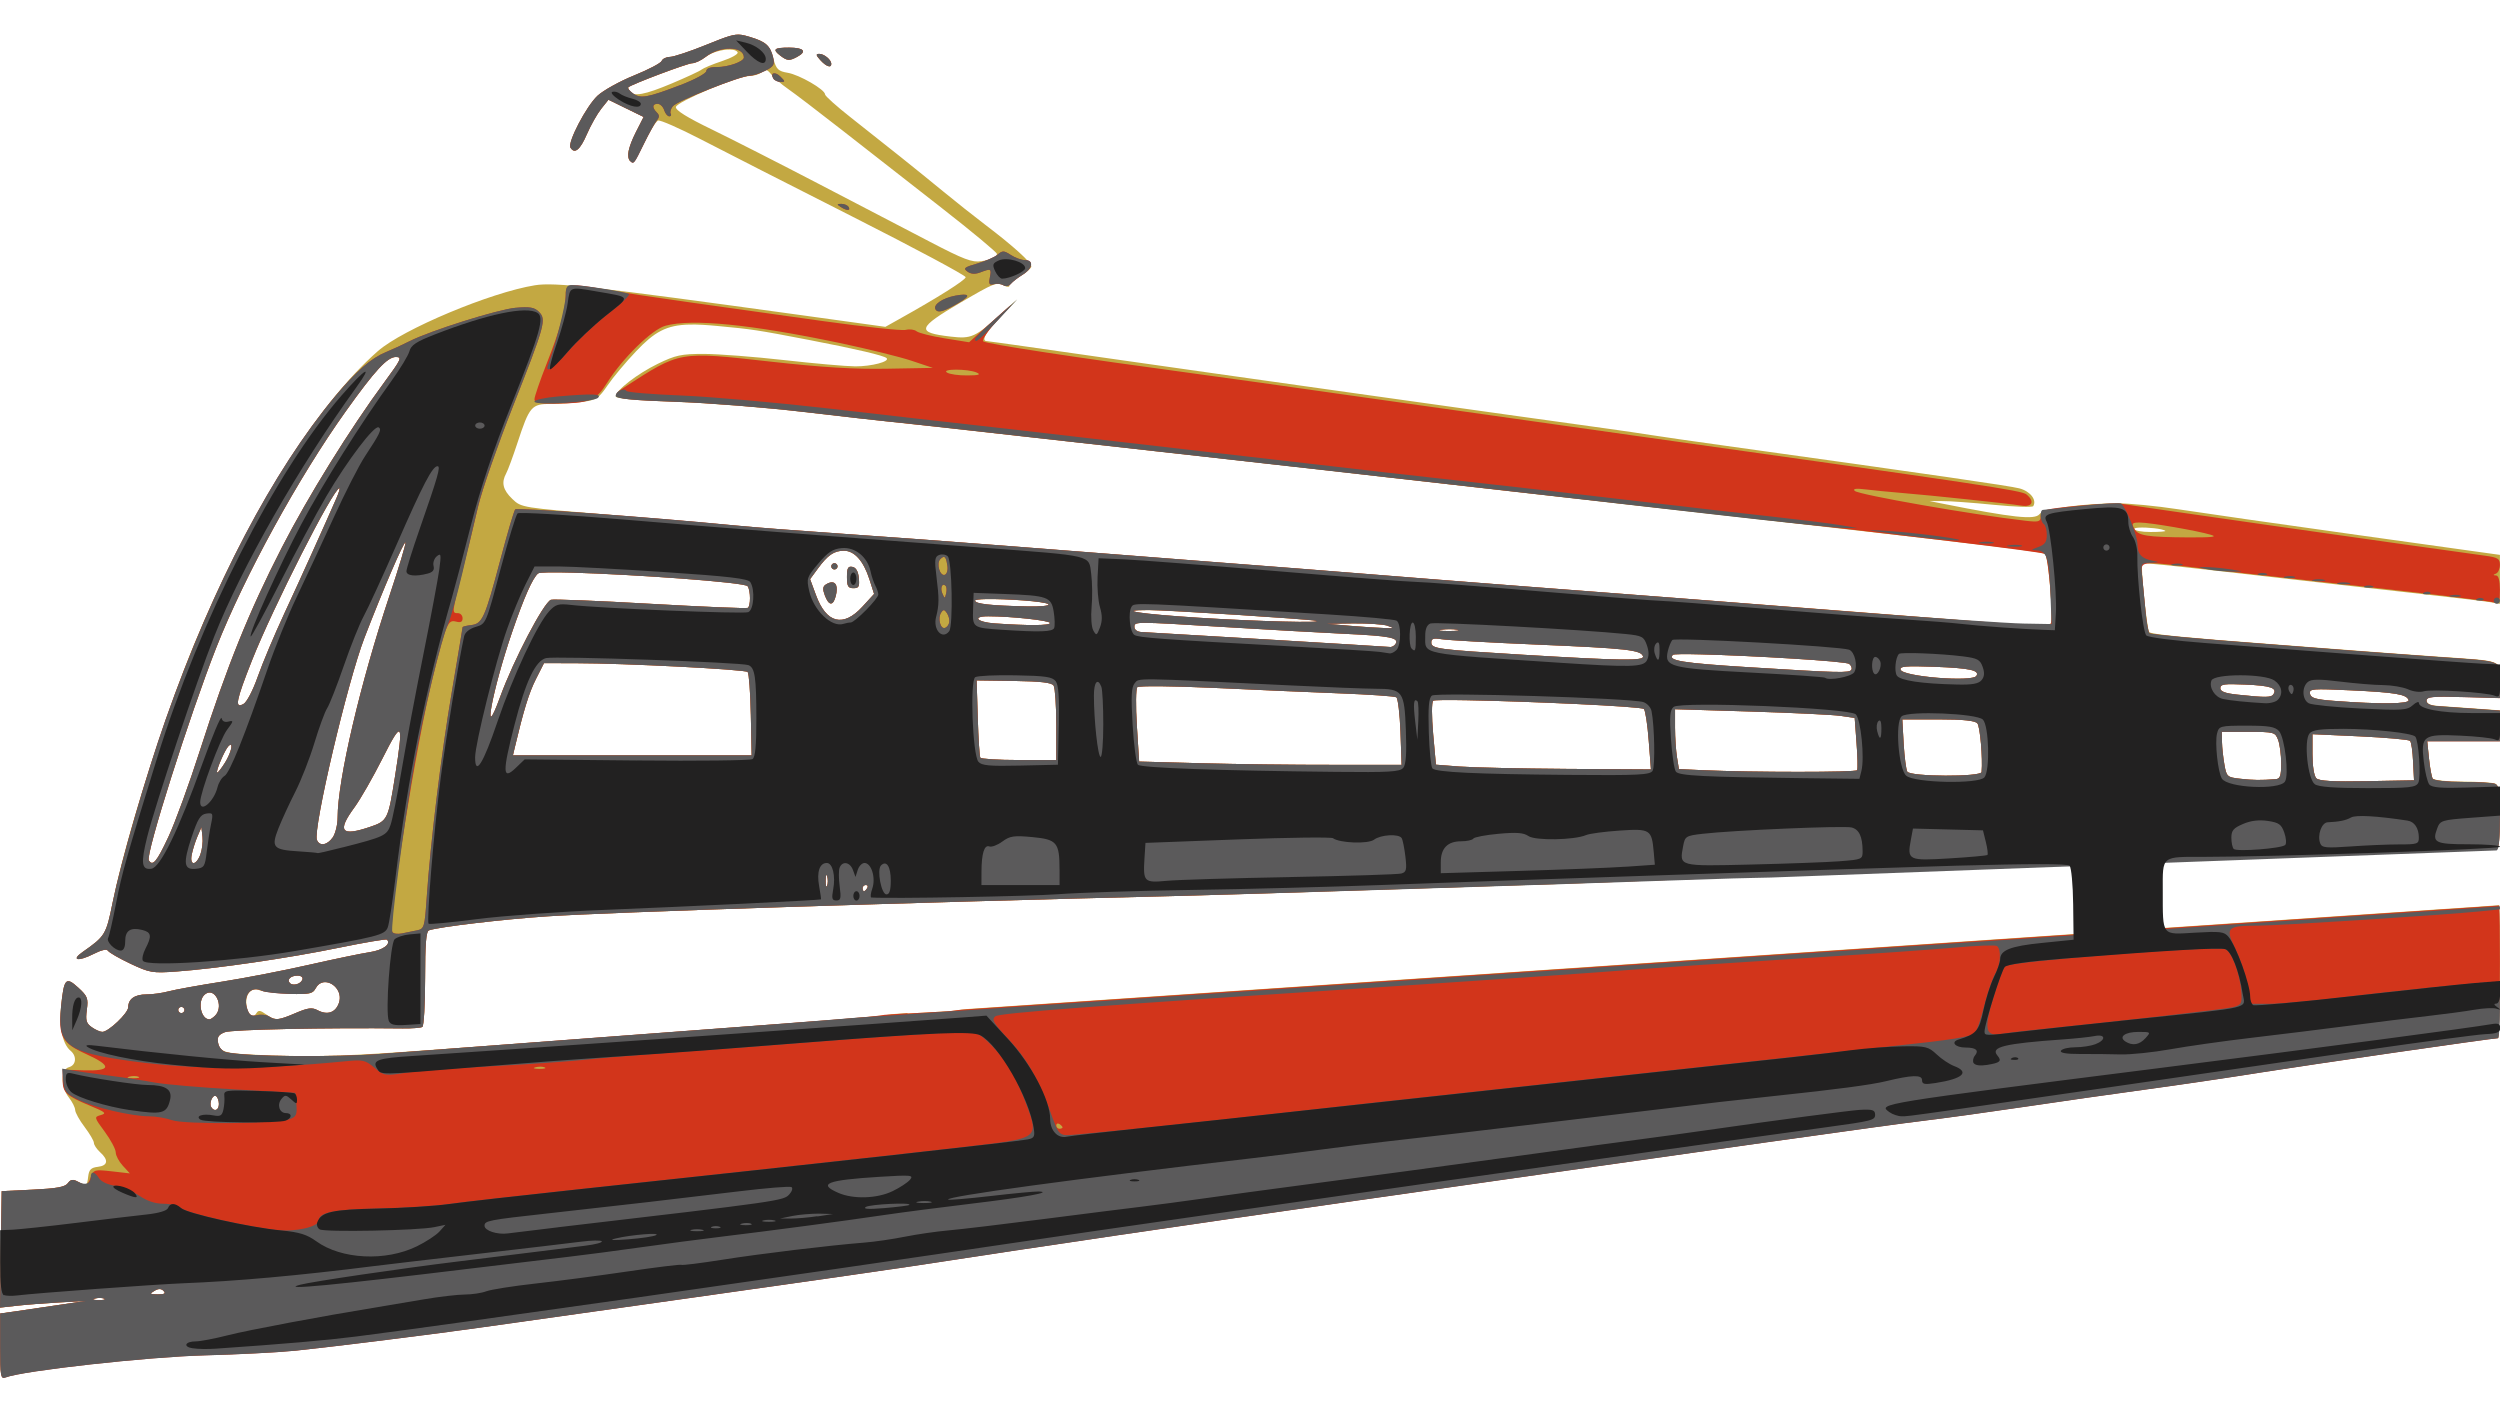 <?xml version="1.0" encoding="UTF-8" standalone="no"?>
<!-- Created with Inkscape (http://www.inkscape.org/) -->

<svg
   xmlns:dc="http://purl.org/dc/elements/1.1/"
   xmlns:cc="http://creativecommons.org/ns#"
   xmlns:rdf="http://www.w3.org/1999/02/22-rdf-syntax-ns#"
   xmlns:svg="http://www.w3.org/2000/svg"
   xmlns="http://www.w3.org/2000/svg"
   xmlns:sodipodi="http://sodipodi.sourceforge.net/DTD/sodipodi-0.dtd"
   xmlns:inkscape="http://www.inkscape.org/namespaces/inkscape"
   width="64"
   height="36"
   id="svg2"
   inkscape:label="Pozadí"
   version="1.1"
   inkscape:version="0.91 r13725"
   sodipodi:docname="tram.svg">
  <defs
     id="defs3" />
  <sodipodi:namedview
     id="base"
     pagecolor="#ffffff"
     bordercolor="#666666"
     borderopacity="1.0"
     inkscape:pageopacity="0.0"
     inkscape:pageshadow="2"
     inkscape:zoom="11.2"
     inkscape:cx="26.42094"
     inkscape:cy="13.614674"
     inkscape:document-units="px"
     inkscape:current-layer="layer1"
     showgrid="false"
     inkscape:window-width="1855"
     inkscape:window-height="1056"
     inkscape:window-x="65"
     inkscape:window-y="24"
     inkscape:window-maximized="1" />
  <g
     inkscape:label="Vrstva 1"
     inkscape:groupmode="layer"
     id="layer1"
     transform="translate(0,-1016.362)">
    <g
       id="g3003"
       transform="matrix(1,0,0,1,-6.514,20.858)">
      <path
         style="fill:#c3a842"
         d="M 18.98 0.812 C 18.791 0.786 18.629 0.847 18.082 1.068 C 17.664 1.238 17.245 1.376 17.15 1.377 C 17.056 1.378 16.963 1.425 16.941 1.48 C 16.92 1.536 16.601 1.702 16.232 1.852 C 15.864 2.001 15.443 2.235 15.297 2.371 C 15.009 2.639 14.524 3.57 14.604 3.699 C 14.71 3.872 14.851 3.757 15.023 3.357 C 15.123 3.127 15.289 2.833 15.391 2.705 L 15.576 2.473 L 16.025 2.693 L 16.477 2.914 L 16.279 3.303 C 16.171 3.517 16.082 3.765 16.082 3.852 C 16.082 4.196 16.254 4.08 16.496 3.574 C 16.636 3.281 16.793 3.026 16.846 3.006 C 16.898 2.986 17.387 3.2 17.932 3.482 C 18.477 3.765 20.227 4.657 21.822 5.465 C 23.417 6.273 24.721 6.971 24.721 7.016 C 24.72 7.088 24.011 7.536 23.014 8.092 L 22.666 8.287 L 20.514 7.988 C 15.183 7.251 14.2 7.141 13.693 7.223 C 12.56 7.405 10.312 8.348 9.674 8.908 C 8.103 10.288 6.362 13.061 4.986 16.377 C 4.191 18.294 3.218 21.371 2.885 23.018 C 2.716 23.85 2.697 23.883 2.115 24.291 C 1.809 24.505 2.002 24.541 2.393 24.342 C 2.599 24.237 2.733 24.207 2.766 24.26 C 2.794 24.305 3.052 24.454 3.34 24.59 C 3.831 24.822 3.904 24.835 4.514 24.791 C 5.546 24.716 7.381 24.448 8.676 24.182 C 9.332 24.047 9.886 23.953 9.906 23.973 C 10.02 24.087 9.806 24.244 9.469 24.295 C 9.256 24.327 8.56 24.472 7.92 24.617 C 7.28 24.763 6.272 24.958 5.68 25.051 C 5.087 25.144 4.474 25.256 4.314 25.299 C 4.155 25.342 3.901 25.377 3.75 25.377 C 3.45 25.377 3.283 25.494 3.283 25.705 C 3.283 25.855 2.777 26.336 2.619 26.336 C 2.564 26.336 2.443 26.283 2.35 26.217 C 2.208 26.118 2.186 26.043 2.223 25.771 C 2.262 25.478 2.24 25.421 2.004 25.205 C 1.687 24.916 1.64 24.963 1.564 25.668 C 1.507 26.204 1.6 26.649 1.807 26.82 C 1.974 26.959 1.95 27.191 1.764 27.24 C 1.55 27.296 1.55 27.745 1.764 28.018 C 1.85 28.128 1.922 28.27 1.924 28.336 C 1.926 28.402 2.035 28.599 2.166 28.771 C 2.297 28.944 2.404 29.127 2.404 29.178 C 2.404 29.229 2.475 29.336 2.562 29.416 C 2.785 29.617 2.764 29.761 2.504 29.791 C 2.331 29.811 2.278 29.864 2.258 30.037 C 2.229 30.285 2.217 30.29 1.992 30.17 C 1.866 30.102 1.809 30.112 1.736 30.211 C 1.666 30.307 1.449 30.346 0.844 30.375 L 0.043 30.414 L 0.021 31.904 L 0 33.395 L 0.422 33.348 C 0.654 33.321 1.149 33.283 1.523 33.262 L 2.203 33.223 L 1.443 33.336 C 1.025 33.398 0.531 33.472 0.344 33.498 L 0.004 33.545 L 0.004 34.389 C 0.004 35.142 0.018 35.221 0.141 35.174 C 0.59 35.001 3.778 34.647 5.221 34.609 C 6.088 34.587 7.149 34.532 7.58 34.488 C 8.51 34.392 11.235 34.05 12.363 33.889 C 12.803 33.826 15.215 33.486 17.723 33.133 C 20.23 32.78 22.75 32.418 23.322 32.33 C 26.739 31.805 30.24 31.289 34.721 30.648 C 44.045 29.316 48.272 28.72 49.24 28.604 C 49.768 28.54 50.919 28.381 51.799 28.25 C 52.679 28.119 54.084 27.918 54.92 27.805 C 55.756 27.691 57.087 27.494 57.879 27.367 C 59.131 27.167 63.815 26.49 63.949 26.49 C 63.976 26.49 63.998 25.623 63.998 24.564 C 63.998 23.726 63.993 23.356 63.979 23.094 L 24.754 25.752 C 24.557 25.771 24.425 25.8 24.238 25.811 L 23.232 25.867 L 23.23 25.855 L 22.822 25.883 C 22.789 25.903 22.006 25.979 21.082 26.049 C 15.388 26.481 11.747 26.751 10.242 26.855 C 8.64 26.966 7.771 26.982 6.482 26.92 C 5.742 26.884 5.627 26.846 5.584 26.621 C 5.554 26.467 5.592 26.409 5.756 26.344 C 5.928 26.276 8.346 26.225 10.312 26.248 C 10.549 26.251 10.774 26.233 10.812 26.209 C 10.851 26.185 10.883 25.627 10.883 24.969 C 10.883 24.082 10.908 23.762 10.982 23.736 C 11.238 23.648 12.882 23.453 14.002 23.379 C 15.609 23.272 23.45 23.019 30.041 22.859 C 31.288 22.829 36.003 22.676 40.051 22.545 L 63.92 21.654 C 63.97 21.612 63.998 21.373 63.998 20.859 C 63.998 20.175 63.975 20.019 63.871 19.979 C 63.802 19.952 63.427 19.93 63.037 19.93 C 62.639 19.93 62.306 19.894 62.277 19.848 C 62.249 19.802 62.206 19.569 62.182 19.328 L 62.137 18.891 L 63.066 18.891 L 63.998 18.891 L 63.998 18.498 L 63.998 18.105 L 63.338 18.057 C 62.975 18.031 62.552 18.001 62.398 17.99 C 62.213 17.977 62.119 17.931 62.119 17.852 C 62.119 17.749 62.27 17.736 63.059 17.758 L 63.998 17.785 L 63.998 17.338 C 63.998 16.805 64.11 16.848 62.439 16.732 C 61.78 16.687 60.788 16.613 60.238 16.57 C 59.688 16.527 58.735 16.455 58.119 16.408 C 55.942 16.244 55.078 16.159 55.02 16.102 C 54.962 16.046 54.794 14.395 54.84 14.344 C 54.862 14.319 55.354 14.371 58.799 14.766 C 59.745 14.874 61.184 15.037 61.998 15.127 C 62.812 15.217 63.595 15.31 63.738 15.334 L 63.998 15.377 L 63.998 14.752 L 63.998 14.125 L 60.379 13.619 C 58.388 13.341 56.31 13.042 55.76 12.957 C 55.21 12.872 54.507 12.805 54.199 12.805 C 53.322 12.808 52.314 12.949 52.211 13.082 C 52.094 13.234 51.537 13.174 49.719 12.812 L 49.4 12.748 L 49.719 12.748 C 49.895 12.745 50.483 12.788 51.025 12.842 C 51.568 12.896 52.029 12.912 52.051 12.877 C 52.149 12.719 51.973 12.494 51.695 12.422 C 51.437 12.356 49.558 12.083 44.16 11.33 C 43.39 11.223 42.543 11.101 42.279 11.059 C 42.015 11.017 41.531 10.946 41.201 10.9 C 38.799 10.569 30.858 9.45 28.371 9.092 C 26.705 8.852 25.31 8.654 25.271 8.654 C 25.105 8.654 25.229 8.432 25.621 8.021 L 26.041 7.582 L 25.639 7.945 C 24.964 8.556 24.868 8.599 24.338 8.537 C 23.443 8.433 23.478 8.317 24.594 7.664 C 25.455 7.159 25.519 7.135 25.701 7.229 C 25.786 7.276 25.842 7.274 25.842 7.229 C 25.842 7.187 25.967 7.079 26.121 6.988 C 26.275 6.897 26.402 6.786 26.402 6.74 C 26.402 6.636 25.939 6.218 25.23 5.68 C 24.929 5.451 24.44 5.063 24.145 4.82 C 23.494 4.285 22.667 3.624 21.781 2.928 C 21.418 2.643 21.121 2.377 21.121 2.336 C 21.121 2.213 20.463 1.833 20.164 1.783 C 19.927 1.744 19.874 1.694 19.803 1.441 C 19.697 1.064 19.623 0.993 19.193 0.865 C 19.109 0.84 19.043 0.821 18.98 0.812 z M 20.201 1.141 C 19.811 1.141 19.766 1.185 19.982 1.35 C 20.154 1.48 20.211 1.482 20.408 1.377 C 20.667 1.238 20.58 1.141 20.201 1.141 z M 18.762 1.195 C 18.821 1.205 18.866 1.226 18.883 1.26 C 18.905 1.304 18.725 1.404 18.484 1.484 C 18.243 1.564 18.007 1.663 17.961 1.701 C 17.915 1.74 17.572 1.898 17.201 2.055 C 16.506 2.348 16.211 2.402 16.119 2.254 C 16.09 2.207 16.078 2.159 16.094 2.146 C 16.191 2.07 17.609 1.541 17.717 1.541 C 17.789 1.541 17.951 1.463 18.078 1.369 C 18.26 1.235 18.583 1.165 18.762 1.195 z M 20.973 1.301 C 20.88 1.301 20.887 1.334 21.002 1.461 C 21.151 1.625 21.281 1.67 21.281 1.557 C 21.281 1.452 21.098 1.301 20.973 1.301 z M 19.617 1.713 C 19.653 1.723 19.692 1.759 19.746 1.826 C 19.821 1.918 20.008 2.082 20.162 2.188 C 20.316 2.293 20.949 2.776 21.568 3.26 C 22.188 3.744 23.33 4.637 24.107 5.244 C 24.885 5.851 25.521 6.381 25.521 6.42 C 25.521 6.459 25.494 6.506 25.461 6.527 C 25.428 6.547 25.275 6.584 25.121 6.607 C 24.887 6.643 24.672 6.562 23.801 6.107 C 23.229 5.809 21.953 5.145 20.963 4.629 C 19.973 4.113 18.739 3.485 18.223 3.234 C 17.588 2.927 17.29 2.741 17.303 2.66 C 17.325 2.523 18.889 1.868 19.207 1.863 C 19.319 1.861 19.455 1.815 19.51 1.76 C 19.55 1.72 19.582 1.703 19.617 1.713 z M 17.656 8.229 C 17.857 8.224 18.09 8.239 18.375 8.266 C 19.266 8.35 19.36 8.363 20.723 8.625 C 21.917 8.855 22.632 9.023 22.697 9.088 C 22.785 9.176 22.314 9.3 21.896 9.299 C 21.668 9.298 20.852 9.226 20.082 9.139 C 19.312 9.052 18.383 8.981 18.02 8.98 C 17.439 8.98 17.296 9.011 16.842 9.232 C 16.312 9.491 15.762 9.916 15.762 10.068 C 15.762 10.124 16.295 10.172 17.291 10.207 C 18.131 10.236 19.615 10.354 20.59 10.469 C 21.564 10.583 22.525 10.692 22.723 10.711 C 22.921 10.729 24.521 10.906 26.281 11.104 C 28.041 11.301 30.597 11.587 31.961 11.738 C 33.325 11.89 34.909 12.07 35.48 12.137 C 36.052 12.204 38.753 12.509 41.48 12.816 C 51.459 13.939 52.281 14.036 52.359 14.111 C 52.44 14.188 52.568 15.761 52.504 15.877 C 52.47 15.938 51.678 15.943 51.279 15.887 C 51.169 15.871 49.441 15.732 47.439 15.578 C 45.438 15.424 43.332 15.261 42.76 15.217 C 42.188 15.172 40.551 15.049 39.121 14.939 C 37.691 14.83 35.855 14.686 35.041 14.619 C 34.227 14.552 32.374 14.408 30.922 14.297 C 29.47 14.186 27.165 14.006 25.801 13.898 C 24.437 13.791 22.511 13.649 21.521 13.582 C 20.532 13.515 19.326 13.422 18.842 13.375 C 18.358 13.328 16.925 13.204 15.656 13.102 C 13.35 12.915 13.348 12.917 13.115 12.693 C 12.873 12.461 12.829 12.274 12.959 12.037 C 13.001 11.961 13.13 11.612 13.246 11.26 C 13.557 10.314 13.604 10.26 14.113 10.26 C 14.348 10.26 14.712 10.236 14.922 10.207 C 15.262 10.16 15.33 10.115 15.553 9.787 C 15.69 9.585 16.019 9.191 16.285 8.912 C 16.752 8.419 17.055 8.241 17.656 8.229 z M 10.133 9.059 C 10.299 9.059 10.273 9.116 9.852 9.688 C 8.959 10.899 7.889 12.624 7.215 13.938 C 6.378 15.569 5.812 16.972 5.121 19.125 C 4.848 19.977 4.484 20.977 4.311 21.346 C 4.011 21.985 3.909 22.107 3.809 21.945 C 3.721 21.803 4.853 18.233 5.537 16.496 C 6.258 14.667 7.642 12.142 8.85 10.451 C 9.598 9.403 9.915 9.059 10.133 9.059 z M 8.689 12.418 C 8.709 12.418 8.674 12.535 8.611 12.678 C 8.306 13.377 7.701 14.719 7.283 15.617 C 7.028 16.167 6.72 16.897 6.6 17.24 C 6.474 17.598 6.318 17.897 6.232 17.943 C 6.001 18.067 6.041 17.86 6.451 16.824 C 6.992 15.459 8.536 12.418 8.689 12.418 z M 54.75 13.428 C 54.952 13.414 55.365 13.453 55.432 13.51 C 55.45 13.526 55.28 13.539 55.053 13.539 C 54.825 13.539 54.639 13.504 54.639 13.461 C 54.639 13.443 54.683 13.432 54.75 13.428 z M 10.379 13.807 C 10.399 13.827 10.215 14.439 9.971 15.17 C 9.223 17.41 8.643 19.892 8.643 20.85 C 8.643 21.032 8.586 21.261 8.518 21.359 C 8.376 21.561 8.178 21.591 8.113 21.422 C 8.008 21.148 8.895 17.375 9.33 16.246 C 9.809 15.003 10.34 13.769 10.379 13.807 z M 21.604 14.02 C 21.874 14.02 22.107 14.281 22.258 14.754 L 22.377 15.127 L 22.078 15.453 C 21.587 15.99 21.153 15.881 20.887 15.152 L 20.738 14.748 L 20.932 14.482 C 21.19 14.129 21.351 14.02 21.604 14.02 z M 21.361 14.34 C 21.317 14.34 21.281 14.376 21.281 14.42 C 21.281 14.464 21.317 14.498 21.361 14.498 C 21.405 14.498 21.441 14.464 21.441 14.42 C 21.441 14.376 21.405 14.34 21.361 14.34 z M 21.822 14.434 C 21.71 14.412 21.682 14.464 21.682 14.693 C 21.682 14.929 21.712 14.979 21.848 14.979 C 21.986 14.979 22.007 14.935 21.986 14.719 C 21.97 14.548 21.914 14.451 21.822 14.434 z M 14.662 14.58 C 16.171 14.623 19.073 14.825 19.141 14.928 C 19.218 15.045 19.219 15.438 19.143 15.482 C 19.11 15.501 17.984 15.453 16.643 15.377 C 15.301 15.3 14.158 15.254 14.104 15.275 C 13.917 15.346 13.148 16.816 12.805 17.758 C 12.326 19.071 12.601 17.583 13.111 16.098 C 13.417 15.207 13.635 14.716 13.775 14.6 C 13.812 14.569 14.159 14.566 14.662 14.58 z M 21.283 14.828 C 21.243 14.832 21.195 14.851 21.139 14.887 C 21.062 14.936 21.057 15.007 21.117 15.166 C 21.219 15.435 21.33 15.439 21.396 15.176 C 21.454 14.946 21.405 14.817 21.283 14.828 z M 25.24 15.258 C 25.743 15.248 26.758 15.316 26.838 15.389 C 26.882 15.429 26.643 15.455 26.277 15.445 C 25.358 15.425 24.961 15.381 24.961 15.297 C 24.961 15.274 25.073 15.261 25.24 15.258 z M 29.406 15.539 C 29.871 15.539 33.508 15.772 33.682 15.812 C 33.952 15.876 32.177 15.83 30.695 15.736 C 29.202 15.641 28.536 15.539 29.406 15.539 z M 25.301 15.697 C 25.895 15.698 26.881 15.806 26.881 15.869 C 26.881 15.936 26.325 15.939 25.461 15.879 C 25.007 15.847 24.874 15.696 25.301 15.697 z M 29.32 15.865 C 29.607 15.865 30.187 15.9 31.361 15.973 C 32.395 16.036 33.769 16.114 34.414 16.145 C 35.587 16.2 35.82 16.246 35.727 16.404 C 35.696 16.453 35.629 16.492 35.576 16.482 C 35.443 16.468 29.441 16.11 29.221 16.1 C 29.117 16.096 29.041 16.042 29.041 15.973 C 29.041 15.9 29.034 15.865 29.32 15.865 z M 34.641 15.879 C 35.015 15.876 35.411 15.903 35.521 15.938 L 35.521 15.939 C 35.7 15.997 35.691 16.008 35.441 15.998 C 35.287 15.994 34.891 15.967 34.561 15.939 L 33.961 15.889 L 34.641 15.879 z M 36.902 16.041 C 37.024 16.022 37.202 16.022 37.301 16.041 C 37.399 16.06 37.3 16.075 37.08 16.074 C 36.86 16.074 36.781 16.059 36.902 16.041 z M 36.695 16.275 C 36.735 16.263 36.8 16.266 36.9 16.283 C 37.043 16.308 38.151 16.371 39.361 16.422 C 41.645 16.519 42.007 16.559 42.061 16.721 C 42.101 16.841 41.514 16.833 39 16.682 C 36.787 16.548 36.641 16.529 36.641 16.365 C 36.641 16.317 36.656 16.288 36.695 16.275 z M 43.551 16.672 C 44.805 16.703 47.254 16.846 47.34 16.916 C 47.394 16.96 47.419 17.027 47.395 17.066 C 47.341 17.152 47.101 17.146 44.76 17 C 43.063 16.894 42.679 16.831 42.826 16.684 C 42.847 16.663 43.133 16.661 43.551 16.672 z M 13.926 16.896 L 14.744 16.898 C 15.98 16.899 19.074 17.057 19.141 17.123 C 19.173 17.155 19.209 17.648 19.221 18.219 L 19.242 19.256 L 16.186 19.256 L 13.131 19.256 L 13.178 19.057 C 13.405 18.099 13.542 17.654 13.719 17.305 L 13.926 16.896 z M 48.801 16.984 C 48.93 16.973 49.156 16.976 49.531 16.99 C 50.437 17.025 50.684 17.08 50.596 17.223 C 50.495 17.386 48.714 17.243 48.656 17.066 C 48.641 17.021 48.672 16.996 48.801 16.984 z M 25.002 17.338 L 25.953 17.352 C 26.642 17.362 26.924 17.394 26.973 17.471 C 27.01 17.529 27.04 17.982 27.041 18.477 L 27.041 19.377 L 26.086 19.377 C 25.561 19.377 25.115 19.349 25.096 19.316 C 25.076 19.283 25.047 18.825 25.031 18.297 L 25.002 17.338 z M 56.961 17.443 C 57.055 17.43 57.215 17.434 57.479 17.445 C 58.126 17.473 58.301 17.531 58.203 17.689 C 58.147 17.779 58.015 17.781 57.279 17.703 C 56.962 17.669 56.84 17.623 56.84 17.537 C 56.84 17.486 56.867 17.456 56.961 17.443 z M 29.711 17.488 C 30.062 17.492 30.539 17.505 31.053 17.529 C 32.081 17.577 33.54 17.641 34.297 17.67 C 35.053 17.699 35.705 17.744 35.746 17.77 C 35.787 17.796 35.835 18.194 35.852 18.656 L 35.852 18.66 L 35.881 19.5 L 34.121 19.5 C 33.153 19.502 31.642 19.483 30.762 19.459 L 29.162 19.416 L 29.104 18.498 C 29.072 17.993 29.078 17.549 29.115 17.512 C 29.134 17.493 29.36 17.485 29.711 17.488 z M 59.277 17.57 C 59.418 17.559 59.684 17.569 60.174 17.592 C 61.329 17.646 61.611 17.695 61.66 17.842 C 61.694 17.944 60.934 17.952 59.76 17.863 C 59.279 17.827 59.156 17.79 59.135 17.68 C 59.123 17.616 59.137 17.582 59.277 17.57 z M 37.559 17.846 C 39.067 17.872 42.016 18.003 42.084 18.07 C 42.121 18.107 42.176 18.47 42.207 18.877 L 42.264 19.617 L 40.111 19.604 C 38.928 19.596 37.691 19.568 37.361 19.543 L 36.76 19.496 L 36.689 18.711 C 36.649 18.26 36.649 17.897 36.689 17.859 C 36.712 17.839 37.056 17.837 37.559 17.846 z M 42.881 18.076 L 44.816 18.135 C 45.882 18.168 46.917 18.217 47.117 18.246 L 47.48 18.299 L 47.527 18.938 C 47.554 19.289 47.561 19.604 47.543 19.637 C 47.511 19.694 44.875 19.694 43.59 19.637 L 42.98 19.609 L 42.932 19.312 C 42.905 19.149 42.881 18.805 42.881 18.547 L 42.881 18.076 z M 48.699 18.336 L 49.619 18.336 C 50.258 18.336 50.564 18.369 50.621 18.438 C 50.69 18.521 50.76 19.329 50.729 19.68 L 50.729 19.684 C 50.717 19.812 48.908 19.807 48.826 19.674 C 48.797 19.626 48.754 19.305 48.734 18.961 L 48.699 18.336 z M 10.227 18.656 C 10.271 18.72 10.225 19.086 10.113 19.793 C 9.938 20.9 9.922 20.936 9.475 21.088 C 8.731 21.341 8.621 21.205 9.074 20.588 C 9.224 20.384 9.547 19.82 9.791 19.336 C 10.045 18.832 10.182 18.593 10.227 18.656 z M 56.879 18.656 L 57.561 18.656 C 58.219 18.656 58.245 18.663 58.32 18.861 C 58.363 18.974 58.398 19.246 58.398 19.463 C 58.398 19.782 58.373 19.857 58.26 19.867 C 57.874 19.896 57.688 19.894 57.359 19.857 C 57.013 19.819 57 19.805 56.945 19.496 C 56.914 19.32 56.885 19.059 56.883 18.916 L 56.879 18.656 z M 59.199 18.715 L 60.418 18.771 C 61.089 18.803 61.666 18.854 61.697 18.885 C 61.729 18.915 61.763 19.155 61.775 19.418 L 61.799 19.896 L 60.598 19.918 C 59.731 19.934 59.368 19.915 59.297 19.844 C 59.24 19.787 59.199 19.53 59.199 19.23 L 59.199 18.715 z M 5.916 18.99 C 5.951 19.025 5.887 19.235 5.764 19.438 C 5.676 19.58 5.586 19.697 5.562 19.697 C 5.506 19.697 5.751 19.118 5.848 19.021 C 5.882 18.987 5.905 18.979 5.916 18.99 z M 5.156 21.096 L 5.184 21.342 C 5.199 21.475 5.173 21.678 5.129 21.797 C 5.019 22.089 4.85 22.086 4.908 21.797 C 4.932 21.676 4.997 21.468 5.053 21.336 L 5.156 21.096 z M 21.15 22.328 C 21.158 22.31 21.168 22.318 21.178 22.357 C 21.198 22.435 21.196 22.544 21.174 22.598 C 21.152 22.652 21.135 22.589 21.137 22.457 C 21.138 22.391 21.143 22.346 21.15 22.328 z M 22.166 22.576 C 22.213 22.576 22.228 22.612 22.201 22.656 C 22.174 22.7 22.137 22.736 22.117 22.736 C 22.098 22.736 22.082 22.7 22.082 22.656 C 22.082 22.612 22.119 22.576 22.166 22.576 z M 7.615 24.896 C 7.709 24.896 7.762 24.938 7.742 24.996 C 7.704 25.111 7.502 25.168 7.422 25.088 C 7.335 25.001 7.44 24.896 7.615 24.896 z M 8.277 25.066 C 8.506 25.026 8.782 25.295 8.676 25.598 C 8.589 25.844 8.38 25.916 8.129 25.781 C 7.99 25.707 7.884 25.719 7.574 25.852 C 7.111 26.05 7.051 26.054 6.812 25.887 C 6.657 25.778 6.615 25.773 6.559 25.865 C 6.46 26.024 6.303 25.846 6.303 25.574 C 6.303 25.334 6.461 25.192 6.643 25.27 C 6.709 25.299 7.04 25.337 7.379 25.354 C 7.934 25.381 8.003 25.368 8.082 25.221 C 8.131 25.128 8.201 25.08 8.277 25.066 z M 5.338 25.33 C 5.552 25.291 5.717 25.71 5.508 25.92 C 5.455 25.973 5.39 26.016 5.363 26.016 C 5.136 26.016 5.048 25.54 5.244 25.377 C 5.276 25.351 5.307 25.336 5.338 25.33 z M 4.643 25.697 C 4.687 25.697 4.723 25.731 4.723 25.775 C 4.723 25.819 4.687 25.855 4.643 25.855 C 4.599 25.855 4.562 25.819 4.562 25.775 C 4.562 25.731 4.599 25.697 4.643 25.697 z M 5.531 27.98 C 5.571 28.005 5.604 28.097 5.604 28.182 C 5.604 28.342 5.487 28.391 5.408 28.264 C 5.344 28.16 5.445 27.927 5.531 27.98 z M 4.084 32.92 C 4.122 32.92 4.156 32.935 4.188 32.967 L 4.188 32.969 C 4.252 33.034 4.211 33.055 4.039 33.055 C 3.832 33.053 3.822 33.042 3.951 32.967 C 4.004 32.935 4.046 32.92 4.084 32.92 z M 2.426 33.164 C 2.504 33.141 2.61 33.142 2.664 33.164 L 2.664 33.166 C 2.718 33.188 2.655 33.203 2.523 33.203 C 2.391 33.201 2.348 33.184 2.426 33.164 z "
         transform="matrix(1,0,0,1,6.514,995.584)"
         id="path3011" />
      <path
         style="fill:#d2351b"
         d="M 18.98 0.812 C 18.791 0.786 18.63 0.846 18.082 1.068 C 17.664 1.238 17.245 1.376 17.15 1.377 C 17.056 1.378 16.961 1.425 16.939 1.48 C 16.918 1.536 16.601 1.702 16.232 1.852 C 15.864 2.001 15.443 2.235 15.297 2.371 C 15.009 2.639 14.524 3.57 14.604 3.699 C 14.71 3.872 14.851 3.757 15.023 3.357 C 15.123 3.127 15.289 2.833 15.391 2.705 L 15.576 2.473 L 16.025 2.693 L 16.477 2.914 L 16.279 3.303 C 16.083 3.69 16.033 3.943 16.135 4.045 C 16.222 4.132 16.234 4.118 16.48 3.609 C 16.611 3.341 16.76 3.069 16.812 3.006 C 16.885 2.919 16.885 2.869 16.814 2.799 C 16.689 2.673 16.697 2.578 16.836 2.578 C 16.899 2.578 16.974 2.65 17.002 2.738 C 17.03 2.826 17.089 2.898 17.133 2.898 C 17.176 2.898 17.193 2.868 17.17 2.83 C 17.147 2.793 17.171 2.706 17.225 2.639 C 17.331 2.505 18.962 1.859 19.193 1.859 C 19.273 1.859 19.451 1.802 19.59 1.732 C 19.805 1.625 19.836 1.575 19.793 1.393 C 19.723 1.093 19.602 0.987 19.195 0.865 C 19.11 0.84 19.044 0.821 18.98 0.812 z M 20.201 1.139 C 19.811 1.139 19.766 1.183 19.982 1.348 C 20.154 1.478 20.209 1.481 20.406 1.375 C 20.665 1.236 20.58 1.139 20.201 1.139 z M 18.689 1.166 C 18.889 1.168 19.043 1.243 19.043 1.391 C 19.043 1.498 18.638 1.64 18.342 1.637 C 18.179 1.635 18.082 1.674 18.082 1.74 C 18.082 1.798 17.785 1.959 17.422 2.098 L 17.422 2.096 C 16.569 2.422 16.397 2.454 16.203 2.311 C 16.115 2.245 16.06 2.175 16.082 2.156 C 16.18 2.073 17.598 1.539 17.721 1.539 C 17.796 1.539 17.948 1.468 18.059 1.381 C 18.244 1.235 18.49 1.164 18.689 1.166 z M 20.973 1.299 C 20.88 1.299 20.887 1.332 21.002 1.459 C 21.151 1.623 21.281 1.668 21.281 1.555 C 21.281 1.451 21.098 1.299 20.973 1.299 z M 19.803 1.799 C 19.763 1.81 19.752 1.858 19.799 1.934 C 19.828 1.98 19.912 2.018 19.984 2.018 C 20.106 2.018 20.105 2.008 19.98 1.883 C 19.911 1.813 19.843 1.788 19.803 1.799 z M 21.537 5.139 C 21.421 5.14 21.418 5.152 21.521 5.219 C 21.678 5.32 21.785 5.32 21.723 5.219 C 21.695 5.175 21.612 5.138 21.537 5.139 z M 25.688 6.359 C 25.641 6.358 25.6 6.385 25.539 6.438 C 25.463 6.503 25.228 6.605 25.018 6.666 C 24.688 6.76 24.652 6.79 24.766 6.873 C 24.856 6.939 24.961 6.944 25.096 6.893 C 25.374 6.787 25.384 6.794 25.34 7.025 C 25.308 7.195 25.329 7.225 25.443 7.195 C 25.521 7.174 25.63 7.188 25.688 7.223 C 25.748 7.261 25.828 7.245 25.877 7.188 C 25.923 7.133 26.061 7.026 26.182 6.951 C 26.44 6.791 26.472 6.578 26.238 6.578 C 26.149 6.578 25.987 6.519 25.877 6.447 C 25.788 6.389 25.734 6.361 25.688 6.359 z M 14.648 7.227 C 14.503 7.243 14.482 7.317 14.482 7.463 C 14.482 7.832 14.332 8.374 13.99 9.24 C 13.821 9.67 13.682 10.076 13.682 10.141 C 13.682 10.233 13.792 10.254 14.182 10.254 C 15.103 10.245 15.247 10.188 15.545 9.715 C 15.937 9.091 16.69 8.355 17.033 8.26 C 17.706 8.073 19.219 8.222 21.498 8.701 C 22.211 8.851 23.039 9.056 23.338 9.156 L 23.881 9.338 L 22.725 9.359 C 21.887 9.376 21.059 9.326 19.729 9.178 C 17.363 8.914 17.427 8.903 15.982 9.836 C 15.558 10.111 15.7 10.15 17.291 10.205 C 18.131 10.234 19.615 10.352 20.59 10.467 C 21.564 10.581 22.525 10.69 22.723 10.709 C 22.921 10.727 24.521 10.904 26.281 11.102 C 28.041 11.299 30.597 11.585 31.961 11.736 C 33.325 11.888 34.928 12.069 35.521 12.139 C 36.115 12.209 40.127 12.66 44.436 13.141 C 48.744 13.621 52.307 14.053 52.354 14.1 C 52.443 14.189 52.57 15.765 52.498 15.889 C 52.45 15.97 52.147 15.952 47.959 15.621 C 46.287 15.489 44.217 15.327 43.359 15.262 C 39.347 14.957 36.395 14.728 35.041 14.617 C 34.227 14.55 32.374 14.406 30.922 14.295 C 29.47 14.184 27.165 14.004 25.801 13.896 C 24.437 13.789 22.511 13.647 21.521 13.58 C 20.532 13.513 19.326 13.42 18.842 13.373 C 16.654 13.159 13.239 12.91 13.189 12.961 C 13.159 12.992 12.987 13.576 12.807 14.258 C 12.413 15.745 12.348 15.889 12.061 15.922 C 11.941 15.936 11.842 15.961 11.842 15.977 C 11.842 15.992 11.718 16.736 11.566 17.631 C 11.288 19.268 11.02 21.473 10.922 22.918 C 10.871 23.659 10.859 23.7 10.676 23.738 C 10.57 23.76 10.394 23.794 10.287 23.816 C 10.18 23.838 10.071 23.823 10.045 23.781 C 9.917 23.574 10.653 18.952 11.09 17.217 C 11.43 15.865 11.466 15.779 11.678 15.834 C 11.794 15.865 11.842 15.839 11.842 15.748 C 11.842 15.677 11.789 15.617 11.723 15.617 C 11.566 15.617 11.565 15.623 11.832 14.566 C 11.958 14.067 12.141 13.316 12.238 12.898 C 12.336 12.48 12.736 11.322 13.129 10.326 C 13.957 8.224 13.992 8.1 13.795 7.902 C 13.68 7.787 13.564 7.768 13.197 7.801 C 12.741 7.842 11.005 8.389 10.482 8.656 C 10.328 8.735 10.059 8.859 9.883 8.932 C 9.496 9.092 9.12 9.419 8.586 10.059 C 6.984 11.978 5.458 14.888 4.24 18.342 C 3.743 19.752 3.089 22.006 2.885 23.018 C 2.716 23.85 2.697 23.885 2.115 24.293 C 1.809 24.507 2.002 24.541 2.393 24.342 C 2.599 24.237 2.733 24.209 2.766 24.262 C 2.794 24.307 3.052 24.456 3.34 24.592 C 3.831 24.824 3.904 24.835 4.514 24.791 C 5.546 24.716 7.381 24.448 8.676 24.182 C 9.332 24.047 9.886 23.955 9.906 23.975 C 10.02 24.088 9.806 24.244 9.469 24.295 C 9.256 24.327 8.56 24.472 7.92 24.617 C 7.28 24.763 6.272 24.96 5.68 25.053 C 5.087 25.146 4.474 25.256 4.314 25.299 C 4.155 25.342 3.901 25.377 3.75 25.377 C 3.45 25.377 3.283 25.494 3.283 25.705 C 3.283 25.855 2.777 26.338 2.619 26.338 C 2.564 26.338 2.443 26.285 2.35 26.219 C 2.208 26.12 2.186 26.043 2.223 25.771 C 2.262 25.478 2.24 25.421 2.004 25.205 C 1.684 24.913 1.637 24.965 1.564 25.691 C 1.488 26.455 1.575 26.619 2.209 26.906 C 2.878 27.209 2.853 27.344 2.135 27.32 L 1.604 27.303 L 1.604 27.57 C 1.604 27.889 1.693 27.973 2.301 28.225 C 2.693 28.387 2.737 28.422 2.584 28.465 C 2.406 28.515 2.406 28.519 2.684 28.896 C 2.838 29.106 2.963 29.343 2.963 29.422 C 2.963 29.501 3.044 29.654 3.143 29.762 L 3.324 29.959 L 2.861 29.906 C 2.421 29.857 2.397 29.863 2.324 30.055 C 2.238 30.282 2.216 30.29 1.992 30.17 C 1.866 30.102 1.809 30.112 1.736 30.211 C 1.666 30.307 1.449 30.346 0.844 30.375 L 0.043 30.414 L 0.021 31.904 L 0 33.395 L 0.422 33.348 C 0.654 33.321 1.149 33.283 1.523 33.262 L 2.203 33.223 L 1.443 33.336 C 1.025 33.398 0.531 33.472 0.344 33.498 L 0.004 33.545 L 0.004 34.389 L 0.004 34.391 C 0.004 35.153 0.017 35.229 0.141 35.182 C 0.59 35.009 3.778 34.655 5.221 34.617 C 6.088 34.595 7.149 34.54 7.58 34.496 C 8.51 34.4 11.235 34.058 12.363 33.896 C 12.803 33.833 15.215 33.494 17.723 33.141 C 20.23 32.787 22.75 32.426 23.322 32.338 C 26.739 31.813 30.24 31.297 34.721 30.656 C 44.045 29.324 48.272 28.728 49.24 28.611 C 49.768 28.548 50.919 28.389 51.799 28.258 C 52.679 28.127 54.084 27.926 54.92 27.812 C 55.756 27.699 57.087 27.502 57.879 27.375 C 59.131 27.175 63.815 26.498 63.949 26.498 C 63.976 26.498 63.998 25.631 63.998 24.572 C 63.998 23.734 63.993 23.364 63.979 23.102 L 24.623 25.768 C 24.475 25.78 24.378 25.803 24.238 25.811 L 23.232 25.867 L 23.23 25.861 L 22.643 25.9 C 22.467 25.942 21.496 26.021 15.123 26.494 C 12.769 26.669 10.375 26.85 9.803 26.895 C 8.571 26.992 6.295 26.971 5.793 26.857 C 5.692 26.834 5.606 26.738 5.584 26.621 C 5.554 26.467 5.592 26.409 5.756 26.344 C 5.928 26.276 8.346 26.225 10.312 26.248 C 10.549 26.251 10.774 26.233 10.812 26.209 C 10.851 26.185 10.883 25.627 10.883 24.969 C 10.883 24.082 10.908 23.762 10.982 23.736 C 11.238 23.648 12.882 23.453 14.002 23.379 C 15.609 23.272 23.45 23.019 30.041 22.859 C 31.361 22.828 36.348 22.665 40.635 22.525 L 63.922 21.658 C 63.971 21.611 63.998 21.375 63.998 20.867 C 63.998 20.183 63.975 20.026 63.871 19.986 C 63.802 19.959 63.427 19.938 63.037 19.938 C 62.639 19.938 62.306 19.901 62.277 19.855 C 62.249 19.81 62.206 19.577 62.182 19.336 L 62.137 18.898 L 63.066 18.898 L 63.998 18.898 L 63.998 18.506 L 63.998 18.111 L 63.338 18.064 C 62.975 18.038 62.552 18.009 62.398 17.998 C 62.213 17.985 62.119 17.938 62.119 17.859 C 62.119 17.756 62.27 17.744 63.059 17.766 L 63.998 17.793 L 63.998 17.346 C 63.998 16.813 64.11 16.856 62.439 16.74 C 61.78 16.694 60.788 16.621 60.238 16.578 C 59.688 16.535 58.735 16.461 58.119 16.414 C 56.26 16.274 55.086 16.167 55.027 16.131 C 54.997 16.112 54.95 15.853 54.924 15.557 C 54.897 15.26 54.86 14.865 54.84 14.678 C 54.796 14.27 54.742 14.278 56.238 14.455 C 56.788 14.52 58.085 14.668 59.119 14.781 C 62.052 15.103 63.707 15.3 63.859 15.346 C 63.978 15.382 63.998 15.334 63.998 15.023 C 63.998 14.788 63.963 14.652 63.898 14.652 C 63.818 14.647 63.818 14.636 63.898 14.604 C 63.953 14.581 63.998 14.482 63.998 14.381 C 63.998 14.223 63.947 14.191 63.619 14.146 C 61.69 13.883 54.341 12.833 54.279 12.812 C 54.186 12.782 52.883 12.881 52.5 12.949 C 52.316 12.982 52.24 13.039 52.24 13.145 C 52.24 13.275 52.192 13.29 51.859 13.252 C 50.518 13.1 47.577 12.586 47.48 12.486 C 47.426 12.43 47.514 12.419 47.76 12.449 C 47.958 12.473 48.372 12.514 48.68 12.539 C 49.453 12.602 51.424 12.811 51.74 12.863 C 52.027 12.91 52.099 12.761 51.879 12.578 C 51.756 12.476 50.836 12.338 41.76 11.061 C 38.922 10.661 35.574 10.187 34.32 10.008 C 33.066 9.828 31.43 9.599 30.682 9.498 C 27.562 9.077 25.236 8.723 25.17 8.658 C 25.129 8.619 25.3 8.374 25.568 8.084 C 25.95 7.673 25.971 7.639 25.68 7.9 C 25.483 8.077 25.205 8.325 25.064 8.451 L 24.809 8.682 L 24.186 8.582 C 23.843 8.527 23.518 8.445 23.463 8.4 C 23.408 8.355 23.282 8.34 23.186 8.365 C 23.089 8.391 22.127 8.288 21.047 8.137 C 19.967 7.985 18.435 7.769 17.643 7.658 C 16.851 7.548 15.914 7.406 15.562 7.342 C 15.065 7.252 14.794 7.21 14.648 7.227 z M 24.758 7.486 C 24.743 7.455 24.643 7.456 24.459 7.49 C 24.126 7.553 23.878 7.723 23.951 7.842 C 24.012 7.941 24.157 7.899 24.545 7.672 C 24.702 7.58 24.773 7.518 24.758 7.486 z M 10.133 9.059 C 10.299 9.059 10.273 9.116 9.852 9.688 C 8.959 10.899 7.889 12.624 7.215 13.938 C 6.378 15.569 5.812 16.972 5.121 19.125 C 4.848 19.977 4.484 20.977 4.311 21.346 C 4.011 21.985 3.909 22.107 3.809 21.945 C 3.721 21.803 4.853 18.233 5.537 16.496 C 6.258 14.667 7.642 12.142 8.85 10.451 C 9.598 9.403 9.915 9.059 10.133 9.059 z M 24.477 9.383 C 24.657 9.383 24.886 9.407 25.002 9.457 C 25.121 9.508 25.058 9.531 24.762 9.531 C 24.542 9.534 24.308 9.5 24.242 9.457 C 24.165 9.407 24.296 9.383 24.477 9.383 z M 8.689 12.418 C 8.709 12.418 8.674 12.535 8.611 12.678 C 8.306 13.377 7.701 14.719 7.283 15.617 C 7.028 16.167 6.72 16.897 6.6 17.24 C 6.474 17.598 6.318 17.897 6.232 17.943 C 6.001 18.067 6.041 17.86 6.451 16.824 C 6.992 15.459 8.536 12.418 8.689 12.418 z M 54.777 13.297 C 55.041 13.297 56.257 13.507 56.6 13.611 C 56.778 13.665 56.635 13.678 56.039 13.678 C 54.95 13.67 54.734 13.636 54.637 13.453 C 54.564 13.318 54.582 13.297 54.777 13.297 z M 10.379 13.807 C 10.399 13.827 10.215 14.439 9.971 15.17 C 9.223 17.41 8.643 19.892 8.643 20.85 C 8.643 21.032 8.586 21.261 8.518 21.359 C 8.376 21.561 8.178 21.591 8.113 21.422 C 8.008 21.148 8.895 17.375 9.33 16.246 C 9.809 15.003 10.34 13.769 10.379 13.807 z M 21.604 14.018 C 21.874 14.018 22.107 14.279 22.258 14.752 L 22.377 15.125 L 22.078 15.451 C 21.587 15.988 21.153 15.879 20.887 15.15 L 20.738 14.746 L 20.932 14.482 C 21.19 14.129 21.351 14.018 21.604 14.018 z M 24.141 14.182 C 24.198 14.158 24.227 14.226 24.254 14.41 C 24.269 14.516 24.239 14.617 24.188 14.635 C 24.061 14.678 23.964 14.342 24.072 14.234 C 24.099 14.207 24.121 14.189 24.141 14.182 z M 21.361 14.338 C 21.317 14.338 21.281 14.374 21.281 14.418 C 21.281 14.462 21.317 14.498 21.361 14.498 C 21.405 14.498 21.441 14.462 21.441 14.418 C 21.441 14.374 21.405 14.338 21.361 14.338 z M 21.822 14.432 C 21.71 14.41 21.682 14.462 21.682 14.691 C 21.682 14.927 21.712 14.977 21.848 14.977 C 21.986 14.977 22.007 14.935 21.986 14.719 C 21.97 14.548 21.914 14.449 21.822 14.432 z M 14.662 14.58 C 16.171 14.623 19.073 14.825 19.141 14.928 C 19.218 15.045 19.219 15.438 19.143 15.482 C 19.11 15.501 17.984 15.453 16.643 15.377 C 15.301 15.3 14.158 15.254 14.104 15.275 C 13.917 15.346 13.148 16.816 12.805 17.758 C 12.326 19.071 12.601 17.583 13.111 16.098 C 13.417 15.207 13.635 14.716 13.775 14.6 C 13.812 14.569 14.159 14.566 14.662 14.58 z M 21.283 14.828 C 21.243 14.832 21.195 14.849 21.139 14.885 C 21.062 14.934 21.057 15.005 21.117 15.164 C 21.219 15.433 21.33 15.437 21.396 15.174 C 21.454 14.944 21.405 14.817 21.283 14.828 z M 24.15 14.891 C 24.167 14.888 24.187 14.896 24.209 14.918 L 24.209 14.92 C 24.235 14.946 24.24 15.032 24.221 15.113 C 24.188 15.25 24.184 15.25 24.125 15.113 C 24.078 15.005 24.1 14.9 24.15 14.891 z M 25.24 15.256 C 25.743 15.246 26.758 15.314 26.838 15.387 C 26.882 15.427 26.643 15.453 26.277 15.443 C 25.358 15.423 24.961 15.379 24.961 15.295 C 24.961 15.272 25.073 15.259 25.24 15.256 z M 29.406 15.537 C 29.871 15.537 33.508 15.77 33.682 15.811 C 33.952 15.874 32.177 15.828 30.695 15.734 C 29.202 15.639 28.536 15.537 29.406 15.537 z M 24.164 15.541 C 24.186 15.543 24.209 15.567 24.242 15.617 C 24.286 15.683 24.312 15.788 24.301 15.85 L 24.301 15.852 C 24.29 15.914 24.241 15.978 24.191 15.994 C 24.074 16.033 24.001 15.746 24.092 15.605 C 24.121 15.56 24.142 15.539 24.164 15.541 z M 25.301 15.697 C 25.895 15.698 26.881 15.806 26.881 15.869 C 26.881 15.936 26.325 15.939 25.461 15.879 C 25.007 15.847 24.874 15.696 25.301 15.697 z M 29.32 15.865 C 29.607 15.865 30.187 15.9 31.361 15.973 C 32.395 16.036 33.769 16.114 34.414 16.145 C 35.587 16.2 35.82 16.246 35.727 16.404 C 35.696 16.453 35.629 16.492 35.576 16.482 C 35.443 16.468 29.441 16.11 29.221 16.1 C 29.117 16.096 29.041 16.042 29.041 15.973 C 29.041 15.9 29.034 15.865 29.32 15.865 z M 34.641 15.879 C 35.015 15.876 35.411 15.903 35.521 15.938 L 35.521 15.941 C 35.7 15.999 35.691 16.008 35.441 15.998 C 35.287 15.994 34.891 15.969 34.561 15.941 L 33.961 15.889 L 34.641 15.879 z M 36.902 16.041 C 37.024 16.022 37.202 16.022 37.301 16.041 C 37.399 16.06 37.3 16.075 37.08 16.074 C 36.86 16.074 36.781 16.059 36.902 16.041 z M 36.695 16.275 C 36.735 16.263 36.8 16.266 36.9 16.283 C 37.043 16.308 38.151 16.371 39.361 16.422 C 41.645 16.519 42.007 16.559 42.061 16.721 C 42.101 16.841 41.514 16.833 39 16.682 C 36.787 16.548 36.641 16.529 36.641 16.365 C 36.641 16.317 36.656 16.288 36.695 16.275 z M 43.551 16.672 C 44.805 16.703 47.254 16.846 47.34 16.916 C 47.394 16.96 47.419 17.027 47.395 17.066 C 47.341 17.152 47.101 17.146 44.76 17 C 43.063 16.894 42.679 16.831 42.826 16.684 C 42.847 16.663 43.133 16.661 43.551 16.672 z M 13.926 16.896 L 14.744 16.898 C 15.98 16.899 19.074 17.057 19.141 17.123 C 19.173 17.155 19.209 17.648 19.221 18.219 L 19.242 19.256 L 16.186 19.256 L 13.131 19.256 L 13.178 19.057 C 13.405 18.099 13.542 17.654 13.719 17.305 L 13.926 16.896 z M 48.801 16.984 C 48.93 16.973 49.156 16.976 49.531 16.99 C 50.437 17.025 50.684 17.08 50.596 17.223 C 50.495 17.386 48.714 17.243 48.656 17.066 C 48.641 17.021 48.672 16.996 48.801 16.984 z M 25.002 17.338 L 25.953 17.352 C 26.642 17.362 26.924 17.394 26.973 17.471 C 27.01 17.529 27.04 17.982 27.041 18.477 L 27.041 19.377 L 26.086 19.377 C 25.561 19.377 25.115 19.349 25.096 19.316 C 25.076 19.283 25.047 18.825 25.031 18.297 L 25.002 17.338 z M 56.961 17.443 C 57.055 17.43 57.215 17.434 57.479 17.445 C 58.126 17.473 58.301 17.531 58.203 17.689 C 58.147 17.779 58.015 17.781 57.279 17.703 C 56.962 17.669 56.84 17.623 56.84 17.537 C 56.84 17.486 56.867 17.456 56.961 17.443 z M 29.711 17.488 C 30.062 17.492 30.539 17.505 31.053 17.529 C 32.081 17.577 33.54 17.641 34.297 17.67 C 35.053 17.699 35.705 17.744 35.746 17.77 C 35.787 17.796 35.835 18.194 35.852 18.656 L 35.852 18.66 L 35.881 19.5 L 34.121 19.5 C 33.153 19.502 31.642 19.483 30.762 19.459 L 29.162 19.416 L 29.104 18.498 C 29.072 17.993 29.078 17.549 29.115 17.512 C 29.134 17.493 29.36 17.485 29.711 17.488 z M 59.277 17.57 C 59.418 17.559 59.684 17.569 60.174 17.592 C 61.329 17.646 61.611 17.695 61.66 17.842 C 61.694 17.944 60.934 17.952 59.76 17.863 C 59.279 17.827 59.156 17.79 59.135 17.68 C 59.123 17.616 59.137 17.582 59.277 17.57 z M 37.559 17.846 C 39.067 17.872 42.016 18.003 42.084 18.07 C 42.121 18.107 42.176 18.47 42.207 18.877 L 42.264 19.617 L 40.111 19.604 C 38.928 19.596 37.691 19.568 37.361 19.543 L 36.76 19.496 L 36.689 18.711 C 36.649 18.26 36.649 17.897 36.689 17.859 C 36.712 17.839 37.056 17.837 37.559 17.846 z M 42.881 18.076 L 44.816 18.135 C 45.882 18.168 46.917 18.217 47.117 18.246 L 47.48 18.299 L 47.527 18.938 C 47.554 19.289 47.561 19.604 47.543 19.637 C 47.511 19.694 44.875 19.694 43.59 19.637 L 42.98 19.609 L 42.932 19.312 C 42.905 19.149 42.881 18.805 42.881 18.547 L 42.881 18.076 z M 48.699 18.336 L 49.619 18.336 C 50.258 18.336 50.564 18.369 50.621 18.438 C 50.69 18.521 50.76 19.329 50.729 19.68 L 50.729 19.684 C 50.717 19.812 48.908 19.807 48.826 19.674 C 48.797 19.626 48.754 19.305 48.734 18.961 L 48.699 18.336 z M 10.227 18.656 C 10.271 18.72 10.225 19.086 10.113 19.793 C 9.938 20.9 9.922 20.936 9.475 21.088 C 8.731 21.341 8.621 21.205 9.074 20.588 C 9.224 20.384 9.547 19.82 9.791 19.336 C 10.045 18.832 10.182 18.593 10.227 18.656 z M 56.879 18.656 L 57.561 18.656 C 58.219 18.656 58.245 18.663 58.32 18.861 C 58.363 18.974 58.398 19.246 58.398 19.463 C 58.398 19.782 58.373 19.857 58.26 19.867 C 57.874 19.896 57.688 19.894 57.359 19.857 C 57.013 19.819 57 19.805 56.945 19.496 C 56.914 19.32 56.885 19.059 56.883 18.916 L 56.879 18.656 z M 59.199 18.715 L 60.418 18.771 C 61.089 18.803 61.666 18.854 61.697 18.885 C 61.729 18.915 61.763 19.155 61.775 19.418 L 61.799 19.896 L 60.598 19.918 C 59.731 19.934 59.368 19.915 59.297 19.844 C 59.24 19.787 59.199 19.53 59.199 19.23 L 59.199 18.715 z M 5.916 18.99 C 5.951 19.025 5.887 19.235 5.764 19.438 C 5.676 19.58 5.586 19.697 5.562 19.697 C 5.506 19.697 5.751 19.118 5.848 19.021 C 5.882 18.987 5.905 18.979 5.916 18.99 z M 5.156 21.096 L 5.184 21.342 C 5.199 21.475 5.173 21.678 5.129 21.797 C 5.019 22.089 4.85 22.086 4.908 21.797 C 4.932 21.676 4.997 21.468 5.053 21.336 L 5.156 21.096 z M 21.15 22.328 C 21.158 22.31 21.168 22.318 21.178 22.357 C 21.198 22.435 21.196 22.544 21.174 22.598 C 21.152 22.652 21.135 22.589 21.137 22.457 C 21.138 22.391 21.143 22.346 21.15 22.328 z M 22.166 22.576 C 22.213 22.576 22.228 22.612 22.201 22.656 C 22.174 22.7 22.137 22.736 22.117 22.736 C 22.098 22.736 22.082 22.7 22.082 22.656 C 22.082 22.612 22.119 22.576 22.166 22.576 z M 7.615 24.896 C 7.709 24.896 7.762 24.938 7.742 24.996 C 7.704 25.111 7.502 25.168 7.422 25.088 C 7.335 25.001 7.44 24.896 7.615 24.896 z M 8.277 25.066 C 8.505 25.028 8.782 25.296 8.676 25.598 C 8.589 25.844 8.38 25.916 8.129 25.781 C 7.99 25.707 7.884 25.719 7.574 25.852 C 7.145 26.036 7.054 26.048 6.883 25.939 C 6.817 25.898 6.683 25.883 6.584 25.908 C 6.446 25.943 6.388 25.912 6.336 25.77 C 6.204 25.412 6.415 25.136 6.709 25.285 C 6.783 25.322 7.103 25.355 7.42 25.365 C 7.923 25.376 8.007 25.357 8.082 25.217 C 8.131 25.125 8.201 25.079 8.277 25.066 z M 5.338 25.33 C 5.552 25.291 5.717 25.71 5.508 25.92 C 5.455 25.973 5.39 26.016 5.363 26.016 C 5.136 26.016 5.048 25.54 5.244 25.377 C 5.276 25.351 5.307 25.336 5.338 25.33 z M 4.643 25.697 C 4.687 25.697 4.723 25.731 4.723 25.775 C 4.723 25.819 4.687 25.855 4.643 25.855 C 4.599 25.855 4.562 25.819 4.562 25.775 C 4.562 25.731 4.599 25.697 4.643 25.697 z M 13.703 27.244 C 13.781 27.221 13.889 27.222 13.943 27.244 L 13.943 27.246 C 13.998 27.268 13.935 27.283 13.803 27.283 C 13.671 27.281 13.625 27.264 13.703 27.244 z M 3.305 27.484 C 3.383 27.461 3.491 27.462 3.545 27.484 L 3.545 27.486 C 3.599 27.508 3.536 27.523 3.404 27.523 C 3.272 27.521 3.227 27.504 3.305 27.484 z M 5.531 27.98 C 5.571 28.005 5.604 28.097 5.604 28.182 C 5.604 28.342 5.487 28.391 5.408 28.264 C 5.344 28.16 5.445 27.927 5.531 27.98 z M 27.064 28.686 C 27.079 28.679 27.099 28.682 27.121 28.695 C 27.165 28.723 27.201 28.762 27.201 28.781 C 27.201 28.8 27.165 28.816 27.121 28.816 C 27.077 28.816 27.041 28.777 27.041 28.73 C 27.041 28.707 27.05 28.692 27.064 28.686 z M 4.084 32.92 C 4.122 32.92 4.156 32.935 4.188 32.967 L 4.188 32.969 C 4.252 33.034 4.211 33.055 4.039 33.055 C 3.832 33.053 3.822 33.042 3.951 32.967 C 4.004 32.935 4.046 32.92 4.084 32.92 z M 2.426 33.164 C 2.504 33.141 2.61 33.142 2.664 33.164 L 2.664 33.166 C 2.718 33.188 2.655 33.203 2.523 33.203 C 2.391 33.201 2.348 33.184 2.426 33.164 z "
         transform="matrix(1,0,0,1,6.514,995.584)"
         id="path3009" />
      <path
         style="fill:#5b5a5b"
         d="M 18.98 0.812 C 18.791 0.786 18.63 0.844 18.082 1.066 C 17.664 1.236 17.245 1.376 17.15 1.377 C 17.056 1.378 16.961 1.425 16.939 1.48 C 16.918 1.536 16.601 1.702 16.232 1.852 C 15.864 2.001 15.443 2.235 15.297 2.371 C 15.009 2.639 14.524 3.57 14.604 3.699 C 14.71 3.872 14.851 3.757 15.023 3.357 C 15.123 3.127 15.289 2.833 15.391 2.705 L 15.576 2.473 L 16.025 2.693 L 16.477 2.914 L 16.279 3.303 C 16.083 3.69 16.033 3.943 16.135 4.045 C 16.222 4.132 16.234 4.118 16.48 3.609 C 16.611 3.341 16.76 3.069 16.812 3.006 C 16.885 2.919 16.885 2.869 16.814 2.799 C 16.689 2.673 16.697 2.578 16.836 2.578 C 16.899 2.578 16.974 2.65 17.002 2.738 C 17.03 2.826 17.089 2.898 17.133 2.898 C 17.176 2.898 17.193 2.868 17.17 2.83 C 17.147 2.793 17.171 2.706 17.225 2.639 C 17.331 2.505 18.962 1.857 19.193 1.857 C 19.273 1.857 19.451 1.802 19.59 1.732 C 19.805 1.625 19.836 1.575 19.793 1.393 C 19.723 1.093 19.602 0.987 19.195 0.865 C 19.11 0.84 19.044 0.821 18.98 0.812 z M 20.201 1.139 C 19.811 1.139 19.766 1.183 19.982 1.348 C 20.154 1.478 20.209 1.481 20.406 1.375 C 20.665 1.236 20.58 1.139 20.201 1.139 z M 18.689 1.164 C 18.889 1.166 19.043 1.243 19.043 1.391 C 19.043 1.498 18.638 1.64 18.342 1.637 C 18.179 1.635 18.082 1.672 18.082 1.738 C 18.082 1.796 17.785 1.957 17.422 2.096 C 16.569 2.422 16.397 2.452 16.203 2.309 C 16.115 2.243 16.06 2.175 16.082 2.156 C 16.18 2.073 17.598 1.537 17.721 1.537 C 17.796 1.537 17.948 1.466 18.059 1.379 C 18.244 1.233 18.49 1.162 18.689 1.164 z M 20.973 1.299 C 20.88 1.299 20.887 1.332 21.002 1.459 C 21.151 1.623 21.281 1.668 21.281 1.555 C 21.281 1.451 21.098 1.299 20.973 1.299 z M 19.803 1.799 C 19.763 1.81 19.752 1.858 19.799 1.934 C 19.828 1.98 19.912 2.018 19.984 2.018 C 20.106 2.018 20.105 2.008 19.98 1.883 C 19.911 1.813 19.843 1.788 19.803 1.799 z M 21.537 5.139 C 21.421 5.14 21.418 5.15 21.521 5.217 C 21.678 5.318 21.785 5.318 21.723 5.217 C 21.695 5.173 21.612 5.138 21.537 5.139 z M 25.688 6.359 C 25.641 6.358 25.6 6.385 25.539 6.438 C 25.463 6.503 25.228 6.605 25.018 6.666 C 24.688 6.76 24.652 6.788 24.766 6.871 C 24.856 6.937 24.961 6.944 25.096 6.893 C 25.374 6.787 25.384 6.794 25.34 7.025 C 25.308 7.195 25.329 7.225 25.443 7.195 C 25.521 7.174 25.63 7.188 25.688 7.223 C 25.748 7.261 25.828 7.245 25.877 7.188 C 25.923 7.133 26.061 7.026 26.182 6.951 C 26.44 6.791 26.472 6.578 26.238 6.578 C 26.149 6.578 25.987 6.519 25.877 6.447 C 25.788 6.389 25.734 6.361 25.688 6.359 z M 14.639 7.217 C 14.514 7.217 14.482 7.272 14.482 7.488 C 14.482 7.72 14.209 8.8 14.039 9.238 C 13.931 9.516 14.151 9.367 14.592 8.865 C 14.839 8.584 15.292 8.162 15.6 7.928 C 15.907 7.693 16.132 7.478 16.1 7.449 C 16.04 7.395 14.919 7.217 14.639 7.217 z M 24.758 7.486 C 24.743 7.455 24.643 7.454 24.459 7.488 C 24.126 7.551 23.878 7.723 23.951 7.842 C 24.012 7.941 24.157 7.899 24.545 7.672 C 24.702 7.58 24.773 7.518 24.758 7.486 z M 26.041 7.586 L 25.502 8.061 C 25.205 8.322 24.961 8.567 24.961 8.604 C 24.961 8.72 25.071 8.63 25.562 8.102 L 26.041 7.586 z M 13.59 7.795 C 13.501 7.78 13.38 7.782 13.197 7.799 C 12.741 7.84 11.005 8.389 10.482 8.656 C 10.328 8.735 10.059 8.859 9.883 8.932 C 9.496 9.092 9.12 9.417 8.586 10.057 C 6.984 11.976 5.458 14.888 4.24 18.342 C 3.743 19.752 3.089 22.004 2.885 23.016 C 2.716 23.848 2.697 23.883 2.115 24.291 C 1.809 24.505 2.002 24.541 2.393 24.342 C 2.599 24.237 2.733 24.207 2.766 24.26 C 2.794 24.305 3.052 24.454 3.34 24.59 C 3.831 24.822 3.904 24.835 4.514 24.791 C 5.546 24.716 7.381 24.448 8.676 24.182 C 9.332 24.047 9.886 23.953 9.906 23.973 C 10.02 24.087 9.806 24.244 9.469 24.295 C 9.256 24.327 8.56 24.472 7.92 24.617 C 7.28 24.763 6.272 24.958 5.68 25.051 C 5.087 25.144 4.474 25.256 4.314 25.299 C 4.155 25.342 3.901 25.377 3.75 25.377 C 3.45 25.377 3.283 25.494 3.283 25.705 C 3.283 25.855 2.777 26.336 2.619 26.336 C 2.564 26.336 2.443 26.283 2.35 26.217 C 2.208 26.118 2.186 26.043 2.223 25.771 C 2.262 25.478 2.24 25.421 2.004 25.205 C 1.683 24.912 1.637 24.963 1.562 25.703 C 1.47 26.627 1.696 26.831 3.045 27.039 C 4.789 27.308 6.446 27.323 8.848 27.088 C 9.292 27.044 9.353 27.058 9.586 27.254 C 9.833 27.462 9.855 27.466 10.381 27.385 C 10.678 27.339 11.661 27.264 12.562 27.217 C 13.464 27.17 14.526 27.097 14.922 27.055 C 15.318 27.012 16.165 26.941 16.803 26.896 C 18.665 26.764 20.05 26.659 21.121 26.572 C 22.49 26.461 24.377 26.338 24.744 26.338 C 25.001 26.336 25.102 26.392 25.408 26.707 C 25.801 27.111 25.994 27.447 26.293 28.24 C 26.59 29.03 26.551 29.062 25.072 29.236 C 23.721 29.396 18.592 29.96 14.723 30.375 C 13.293 30.528 11.834 30.694 11.482 30.744 C 11.13 30.793 10.315 30.844 9.672 30.857 C 8.557 30.88 8.162 30.959 8.162 31.158 C 8.162 31.323 7.582 31.461 7.098 31.41 C 6.349 31.332 4.78 30.974 4.637 30.848 C 4.567 30.786 4.365 30.736 4.188 30.736 C 3.971 30.736 3.764 30.666 3.557 30.525 C 3.386 30.41 3.109 30.296 2.939 30.273 C 2.76 30.249 2.591 30.17 2.537 30.084 C 2.426 29.907 2.324 29.891 2.324 30.051 C 2.324 30.223 2.187 30.275 1.998 30.174 C 1.864 30.102 1.811 30.11 1.736 30.211 C 1.666 30.307 1.449 30.346 0.844 30.375 L 0.043 30.414 L 0.021 31.904 L 0 33.395 L 0.422 33.348 C 0.654 33.321 1.149 33.283 1.523 33.262 L 2.203 33.223 L 1.443 33.336 C 1.025 33.398 0.531 33.472 0.344 33.498 L 0.004 33.545 L 0.004 34.389 L 0.004 34.393 C 0.004 35.155 0.017 35.231 0.141 35.184 C 0.59 35.011 3.778 34.657 5.221 34.619 C 6.088 34.597 7.149 34.54 7.58 34.496 C 8.51 34.4 11.235 34.06 12.363 33.898 C 12.803 33.835 15.215 33.494 17.723 33.141 C 20.23 32.787 22.75 32.428 23.322 32.34 C 26.739 31.815 30.24 31.299 34.721 30.658 C 44.045 29.326 48.272 28.73 49.24 28.613 C 49.768 28.55 50.919 28.391 51.799 28.26 C 52.679 28.129 54.084 27.928 54.92 27.814 C 55.756 27.701 57.087 27.504 57.879 27.377 C 59.131 27.177 63.815 26.498 63.949 26.498 C 63.976 26.498 63.998 26.175 63.998 25.779 C 63.998 25.086 63.992 25.058 63.818 25.059 C 63.534 25.059 61.364 25.28 59.918 25.455 C 59.192 25.543 58.378 25.616 58.107 25.617 L 57.617 25.617 L 57.576 25.357 C 57.508 24.926 57.391 24.559 57.197 24.15 C 56.969 23.668 57.022 23.617 57.799 23.617 C 58.364 23.615 62.574 23.344 63.498 23.25 L 63.998 23.199 L 63.998 23.123 L 21.906 25.975 C 21.109 26.044 19.571 26.164 15.123 26.494 C 12.769 26.669 10.375 26.85 9.803 26.895 C 8.571 26.992 6.295 26.971 5.793 26.857 C 5.692 26.834 5.606 26.738 5.584 26.621 C 5.554 26.467 5.592 26.409 5.756 26.344 C 5.928 26.276 8.346 26.225 10.312 26.248 C 10.549 26.251 10.774 26.233 10.812 26.209 C 10.851 26.185 10.883 25.627 10.883 24.969 C 10.883 24.082 10.908 23.762 10.982 23.736 C 11.238 23.648 12.882 23.453 14.002 23.379 C 15.609 23.272 23.45 23.019 30.041 22.859 C 31.824 22.816 39.138 22.586 44.359 22.408 C 44.686 22.397 45 22.395 45.336 22.385 L 63.91 21.691 C 63.969 21.684 63.998 21.419 63.998 20.865 C 63.998 20.181 63.975 20.026 63.871 19.986 C 63.802 19.959 63.427 19.938 63.037 19.938 C 62.639 19.938 62.306 19.901 62.277 19.855 C 62.249 19.81 62.206 19.577 62.182 19.336 L 62.137 18.896 L 63.066 18.896 L 63.998 18.896 L 63.998 18.504 L 63.998 18.111 L 63.338 18.064 C 62.975 18.038 62.552 18.007 62.398 17.996 C 62.213 17.983 62.119 17.938 62.119 17.859 C 62.119 17.756 62.27 17.744 63.059 17.766 L 63.998 17.791 L 63.998 17.346 C 63.998 16.813 64.11 16.856 62.439 16.74 C 61.78 16.694 60.788 16.621 60.238 16.578 C 59.688 16.535 58.735 16.461 58.119 16.414 C 56.26 16.274 55.086 16.165 55.027 16.129 C 54.997 16.11 54.95 15.853 54.924 15.557 C 54.897 15.26 54.86 14.865 54.84 14.678 C 54.804 14.342 54.805 14.337 55.061 14.326 C 55.28 14.316 55.289 14.308 55.119 14.277 C 54.829 14.224 54.719 14.108 54.719 13.85 C 54.719 13.633 54.426 12.906 54.301 12.812 C 54.269 12.788 53.818 12.812 53.301 12.867 C 52.783 12.922 52.332 12.973 52.299 12.973 C 52.21 12.98 52.228 13.279 52.32 13.336 C 52.364 13.363 52.398 13.489 52.398 13.615 C 52.398 13.792 52.35 13.862 52.18 13.924 C 51.984 13.996 51.979 14 52.137 14.01 C 52.397 14.019 52.458 14.207 52.49 15.096 L 52.52 15.896 L 51.799 15.883 C 51.403 15.876 49.441 15.742 47.439 15.584 C 43.164 15.247 42.555 15.199 39.121 14.938 C 37.691 14.829 35.855 14.684 35.041 14.617 C 34.227 14.55 32.374 14.406 30.922 14.295 C 29.47 14.184 27.165 14.004 25.801 13.896 C 24.437 13.789 22.511 13.647 21.521 13.58 C 20.532 13.513 19.326 13.42 18.842 13.373 C 16.654 13.159 13.239 12.91 13.189 12.961 C 13.159 12.992 12.987 13.574 12.807 14.256 C 12.413 15.743 12.348 15.889 12.061 15.922 C 11.941 15.936 11.842 15.961 11.842 15.977 C 11.842 15.992 11.718 16.736 11.566 17.631 C 11.288 19.268 11.02 21.471 10.922 22.916 C 10.871 23.657 10.859 23.698 10.676 23.736 C 10.57 23.758 10.394 23.794 10.287 23.816 C 10.18 23.838 10.071 23.823 10.045 23.781 C 9.987 23.687 10.337 21.022 10.613 19.457 C 10.841 18.162 11.299 16.264 11.471 15.896 C 11.533 15.764 11.694 15.189 11.83 14.617 C 11.966 14.045 12.152 13.253 12.246 12.857 C 12.34 12.461 12.739 11.322 13.131 10.326 C 13.958 8.224 13.992 8.098 13.795 7.9 C 13.737 7.843 13.679 7.81 13.59 7.795 z M 10.133 9.059 C 10.299 9.059 10.273 9.116 9.852 9.688 C 8.959 10.899 7.889 12.624 7.215 13.938 C 6.378 15.569 5.812 16.972 5.121 19.125 C 4.848 19.977 4.484 20.977 4.311 21.346 C 4.011 21.985 3.909 22.107 3.809 21.945 C 3.721 21.803 4.853 18.233 5.537 16.496 C 6.258 14.667 7.642 12.142 8.85 10.451 C 9.598 9.403 9.915 9.059 10.133 9.059 z M 15.971 9.893 C 15.886 9.887 15.762 9.965 15.762 10.053 C 15.762 10.126 16.161 10.166 17.291 10.205 C 18.131 10.234 19.615 10.352 20.59 10.467 C 21.564 10.581 22.525 10.691 22.723 10.709 C 23.089 10.743 23.417 10.78 30.842 11.613 C 36.835 12.286 40.378 12.687 43.881 13.09 C 45.553 13.282 47.064 13.439 47.24 13.439 L 47.561 13.439 L 47.199 13.377 C 46.823 13.312 46.265 13.245 43.881 12.977 C 43.089 12.887 41.847 12.743 41.121 12.656 C 40.395 12.569 39.134 12.423 38.32 12.334 C 36.827 12.17 33.976 11.846 32.721 11.697 C 32.347 11.653 31.574 11.564 31.002 11.5 C 30.43 11.436 29.008 11.271 27.842 11.135 C 26.676 10.998 25.271 10.838 24.721 10.777 C 24.171 10.717 22.615 10.539 21.264 10.383 C 19.912 10.227 18.192 10.075 17.441 10.045 C 16.69 10.015 16.059 9.963 16.037 9.928 C 16.023 9.905 15.999 9.894 15.971 9.893 z M 15.176 10.02 C 15.021 10.014 14.742 10.03 14.295 10.068 C 13.958 10.097 13.682 10.157 13.682 10.201 C 13.682 10.308 15.194 10.218 15.309 10.104 C 15.36 10.053 15.33 10.025 15.176 10.02 z M 8.689 12.418 C 8.709 12.418 8.674 12.535 8.611 12.678 C 8.306 13.377 7.701 14.719 7.283 15.617 C 7.028 16.167 6.72 16.897 6.6 17.24 C 6.474 17.598 6.318 17.897 6.232 17.943 C 6.001 18.067 6.041 17.86 6.451 16.824 C 6.992 15.459 8.536 12.418 8.689 12.418 z M 47.885 13.498 C 47.942 13.513 48.197 13.549 48.68 13.611 C 49.296 13.692 49.926 13.756 50.08 13.756 C 50.53 13.756 49.068 13.555 48.279 13.508 C 47.969 13.489 47.828 13.483 47.885 13.498 z M 50.701 13.799 C 50.602 13.818 50.664 13.835 50.84 13.836 C 51.016 13.837 51.096 13.821 51.02 13.801 C 50.943 13.783 50.801 13.782 50.701 13.801 L 50.701 13.799 z M 10.379 13.807 C 10.399 13.827 10.215 14.439 9.971 15.17 C 9.223 17.41 8.643 19.892 8.643 20.85 C 8.643 21.032 8.586 21.261 8.518 21.359 C 8.376 21.561 8.178 21.591 8.113 21.422 C 8.008 21.148 8.895 17.375 9.33 16.246 C 9.809 15.003 10.34 13.769 10.379 13.807 z M 51.42 13.879 C 51.32 13.898 51.383 13.915 51.559 13.916 C 51.735 13.917 51.817 13.901 51.74 13.881 C 51.664 13.863 51.519 13.862 51.42 13.881 L 51.42 13.879 z M 21.604 14.018 C 21.874 14.018 22.107 14.279 22.258 14.752 L 22.377 15.125 L 22.078 15.451 C 21.587 15.988 21.153 15.879 20.887 15.15 L 20.738 14.746 L 20.932 14.482 C 21.19 14.129 21.351 14.018 21.604 14.018 z M 24.141 14.182 C 24.198 14.158 24.227 14.226 24.254 14.41 C 24.269 14.516 24.239 14.617 24.188 14.635 C 24.061 14.678 23.964 14.342 24.072 14.234 C 24.099 14.207 24.121 14.189 24.141 14.182 z M 21.361 14.338 C 21.317 14.338 21.281 14.374 21.281 14.418 C 21.281 14.462 21.317 14.498 21.361 14.498 C 21.405 14.498 21.441 14.462 21.441 14.418 C 21.441 14.374 21.405 14.338 21.361 14.338 z M 55.621 14.359 C 55.543 14.38 55.587 14.398 55.719 14.398 C 55.851 14.399 55.915 14.383 55.861 14.361 C 55.807 14.342 55.699 14.341 55.621 14.361 L 55.621 14.359 z M 21.822 14.432 C 21.71 14.41 21.682 14.462 21.682 14.691 C 21.682 14.927 21.712 14.977 21.848 14.977 C 21.986 14.977 22.007 14.935 21.986 14.719 C 21.97 14.548 21.914 14.449 21.822 14.432 z M 56.439 14.436 C 56.239 14.44 56.253 14.448 56.52 14.496 C 56.696 14.527 56.982 14.554 57.158 14.555 C 57.462 14.555 57.458 14.551 57.078 14.492 C 56.858 14.458 56.571 14.436 56.439 14.436 z M 14.662 14.58 C 16.171 14.623 19.073 14.825 19.141 14.928 C 19.218 15.045 19.219 15.438 19.143 15.482 C 19.11 15.501 17.984 15.453 16.643 15.377 C 15.301 15.3 14.158 15.254 14.104 15.275 C 13.917 15.346 13.148 16.816 12.805 17.758 C 12.326 19.071 12.601 17.583 13.111 16.098 C 13.417 15.207 13.635 14.716 13.775 14.6 C 13.812 14.569 14.159 14.566 14.662 14.58 z M 57.818 14.604 C 57.763 14.626 57.81 14.645 57.92 14.645 C 58.03 14.645 58.075 14.626 58.02 14.604 C 57.965 14.582 57.873 14.582 57.818 14.604 z M 58.5 14.68 C 58.422 14.701 58.468 14.719 58.6 14.719 C 58.732 14.721 58.794 14.704 58.74 14.682 C 58.686 14.663 58.578 14.662 58.5 14.682 L 58.5 14.68 z M 59.219 14.762 C 59.142 14.783 59.205 14.799 59.359 14.799 C 59.513 14.799 59.575 14.782 59.498 14.762 C 59.421 14.742 59.296 14.742 59.219 14.762 z M 21.283 14.828 C 21.243 14.832 21.195 14.849 21.139 14.885 C 21.062 14.934 21.057 15.005 21.117 15.164 C 21.219 15.433 21.33 15.437 21.396 15.174 C 21.454 14.944 21.405 14.817 21.283 14.828 z M 59.859 14.842 C 59.782 14.863 59.844 14.879 59.998 14.879 C 60.152 14.879 60.216 14.862 60.139 14.842 C 60.062 14.822 59.936 14.822 59.859 14.842 z M 24.15 14.891 C 24.167 14.888 24.187 14.896 24.209 14.918 L 24.209 14.92 C 24.235 14.946 24.24 15.032 24.221 15.113 C 24.188 15.25 24.184 15.25 24.125 15.113 C 24.078 15.005 24.1 14.9 24.15 14.891 z M 60.539 14.924 C 60.484 14.946 60.529 14.965 60.639 14.965 C 60.749 14.965 60.793 14.946 60.738 14.924 C 60.683 14.902 60.594 14.902 60.539 14.924 z M 62.064 15.082 L 62.064 15.086 C 62.001 15.111 62.018 15.135 62.111 15.135 C 62.196 15.138 62.243 15.119 62.217 15.092 C 62.19 15.062 62.122 15.059 62.064 15.082 z M 62.74 15.158 C 62.662 15.179 62.706 15.199 62.838 15.199 C 62.97 15.2 63.035 15.184 62.98 15.162 C 62.926 15.143 62.818 15.142 62.74 15.162 L 62.74 15.158 z M 63.918 15.217 C 63.874 15.217 63.838 15.253 63.838 15.297 C 63.838 15.341 63.874 15.377 63.918 15.377 C 63.962 15.377 63.998 15.341 63.998 15.297 C 63.998 15.253 63.962 15.217 63.918 15.217 z M 63.424 15.242 L 63.424 15.246 C 63.36 15.271 63.379 15.295 63.473 15.295 C 63.557 15.299 63.603 15.279 63.576 15.252 C 63.55 15.222 63.482 15.219 63.424 15.242 z M 25.24 15.256 C 25.743 15.246 26.758 15.314 26.838 15.387 C 26.882 15.427 26.643 15.453 26.277 15.443 C 25.358 15.423 24.961 15.379 24.961 15.295 C 24.961 15.272 25.073 15.259 25.24 15.256 z M 29.406 15.537 C 29.871 15.537 33.508 15.77 33.682 15.811 C 33.952 15.874 32.177 15.828 30.695 15.734 C 29.202 15.639 28.536 15.537 29.406 15.537 z M 24.164 15.541 C 24.186 15.543 24.209 15.567 24.242 15.617 C 24.286 15.683 24.312 15.788 24.301 15.85 L 24.301 15.852 C 24.29 15.914 24.241 15.978 24.191 15.994 C 24.074 16.033 24.001 15.746 24.092 15.605 C 24.121 15.56 24.142 15.539 24.164 15.541 z M 25.301 15.697 C 25.895 15.698 26.881 15.806 26.881 15.869 C 26.881 15.936 26.325 15.939 25.461 15.879 C 25.007 15.847 24.874 15.696 25.301 15.697 z M 29.32 15.865 C 29.607 15.865 30.187 15.9 31.361 15.973 C 32.395 16.036 33.769 16.114 34.414 16.145 C 35.587 16.2 35.82 16.246 35.727 16.404 C 35.696 16.453 35.629 16.492 35.576 16.482 C 35.443 16.468 29.441 16.11 29.221 16.1 C 29.117 16.096 29.041 16.042 29.041 15.973 C 29.041 15.9 29.034 15.865 29.32 15.865 z M 34.641 15.879 C 35.015 15.876 35.411 15.903 35.521 15.938 L 35.521 15.941 C 35.7 15.999 35.691 16.008 35.441 15.998 C 35.287 15.994 34.891 15.969 34.561 15.941 L 33.961 15.889 L 34.641 15.879 z M 36.902 16.041 C 37.024 16.022 37.202 16.022 37.301 16.041 C 37.399 16.06 37.3 16.075 37.08 16.074 C 36.86 16.074 36.781 16.059 36.902 16.041 z M 36.695 16.275 C 36.735 16.263 36.8 16.266 36.9 16.283 C 37.043 16.308 38.151 16.371 39.361 16.422 C 41.645 16.519 42.007 16.559 42.061 16.721 C 42.101 16.841 41.514 16.833 39 16.682 C 36.787 16.548 36.641 16.529 36.641 16.365 C 36.641 16.317 36.656 16.288 36.695 16.275 z M 43.551 16.672 C 44.805 16.703 47.254 16.846 47.34 16.916 C 47.394 16.96 47.419 17.027 47.395 17.066 C 47.341 17.152 47.101 17.146 44.76 17 C 43.063 16.894 42.679 16.831 42.826 16.684 C 42.847 16.663 43.133 16.661 43.551 16.672 z M 13.926 16.896 L 14.744 16.898 C 15.98 16.899 19.074 17.057 19.141 17.123 C 19.173 17.155 19.209 17.648 19.221 18.219 L 19.242 19.256 L 16.186 19.256 L 13.131 19.256 L 13.178 19.057 C 13.405 18.099 13.542 17.654 13.719 17.305 L 13.926 16.896 z M 48.801 16.984 C 48.93 16.973 49.156 16.976 49.531 16.99 C 50.437 17.025 50.684 17.08 50.596 17.223 C 50.495 17.386 48.714 17.243 48.656 17.066 C 48.641 17.021 48.672 16.996 48.801 16.984 z M 25.002 17.338 L 25.953 17.352 C 26.642 17.362 26.924 17.394 26.973 17.471 C 27.01 17.529 27.04 17.982 27.041 18.477 L 27.041 19.377 L 26.086 19.377 C 25.561 19.377 25.115 19.349 25.096 19.316 C 25.076 19.283 25.047 18.825 25.031 18.297 L 25.002 17.338 z M 56.961 17.443 C 57.055 17.43 57.215 17.434 57.479 17.445 C 58.126 17.473 58.301 17.531 58.203 17.689 C 58.147 17.779 58.015 17.781 57.279 17.703 C 56.962 17.669 56.84 17.623 56.84 17.537 C 56.84 17.486 56.867 17.456 56.961 17.443 z M 29.711 17.488 C 30.062 17.492 30.539 17.505 31.053 17.529 C 32.081 17.577 33.54 17.641 34.297 17.67 C 35.053 17.699 35.705 17.744 35.746 17.77 C 35.787 17.796 35.835 18.194 35.852 18.656 L 35.852 18.66 L 35.881 19.5 L 34.121 19.5 C 33.153 19.502 31.642 19.483 30.762 19.459 L 29.162 19.416 L 29.104 18.498 C 29.072 17.993 29.078 17.549 29.115 17.512 C 29.134 17.493 29.36 17.485 29.711 17.488 z M 59.277 17.57 C 59.418 17.559 59.684 17.569 60.174 17.592 C 61.329 17.646 61.611 17.695 61.66 17.842 C 61.694 17.944 60.934 17.952 59.76 17.863 C 59.279 17.827 59.156 17.79 59.135 17.68 C 59.123 17.616 59.137 17.582 59.277 17.57 z M 37.559 17.846 C 39.067 17.872 42.016 18.003 42.084 18.07 C 42.121 18.107 42.176 18.47 42.207 18.877 L 42.264 19.617 L 40.111 19.604 C 38.928 19.596 37.691 19.568 37.361 19.543 L 36.76 19.496 L 36.689 18.711 C 36.649 18.26 36.649 17.897 36.689 17.859 C 36.712 17.839 37.056 17.837 37.559 17.846 z M 42.881 18.076 L 44.816 18.135 C 45.882 18.168 46.917 18.217 47.117 18.246 L 47.48 18.299 L 47.527 18.938 C 47.554 19.289 47.561 19.604 47.543 19.637 C 47.511 19.694 44.875 19.694 43.59 19.637 L 42.98 19.609 L 42.932 19.312 C 42.905 19.149 42.881 18.805 42.881 18.547 L 42.881 18.076 z M 48.699 18.336 L 49.619 18.336 C 50.258 18.336 50.564 18.369 50.621 18.438 C 50.69 18.521 50.76 19.329 50.729 19.68 L 50.729 19.684 C 50.717 19.812 48.908 19.807 48.826 19.674 C 48.797 19.626 48.754 19.305 48.734 18.961 L 48.699 18.336 z M 10.227 18.656 C 10.271 18.72 10.225 19.086 10.113 19.793 C 9.938 20.9 9.922 20.936 9.475 21.088 C 8.731 21.341 8.621 21.205 9.074 20.588 C 9.224 20.384 9.547 19.82 9.791 19.336 C 10.045 18.832 10.182 18.593 10.227 18.656 z M 56.879 18.656 L 57.561 18.656 C 58.219 18.656 58.245 18.663 58.32 18.861 C 58.363 18.974 58.398 19.246 58.398 19.463 C 58.398 19.782 58.373 19.857 58.26 19.867 C 57.874 19.896 57.688 19.894 57.359 19.857 C 57.013 19.819 57 19.805 56.945 19.496 C 56.914 19.32 56.885 19.059 56.883 18.916 L 56.879 18.656 z M 59.199 18.715 L 60.418 18.771 C 61.089 18.803 61.666 18.854 61.697 18.885 C 61.729 18.915 61.763 19.155 61.775 19.418 L 61.799 19.896 L 60.598 19.918 C 59.731 19.934 59.368 19.915 59.297 19.844 C 59.24 19.787 59.199 19.53 59.199 19.23 L 59.199 18.715 z M 5.916 18.99 C 5.951 19.025 5.887 19.235 5.764 19.438 C 5.676 19.58 5.586 19.697 5.562 19.697 C 5.506 19.697 5.751 19.118 5.848 19.021 C 5.882 18.987 5.905 18.979 5.916 18.99 z M 5.156 21.096 L 5.184 21.342 C 5.199 21.475 5.173 21.678 5.129 21.797 C 5.019 22.089 4.85 22.086 4.908 21.797 C 4.932 21.676 4.997 21.468 5.053 21.336 L 5.156 21.096 z M 21.15 22.328 C 21.158 22.31 21.168 22.318 21.178 22.357 C 21.198 22.435 21.196 22.544 21.174 22.598 C 21.152 22.652 21.135 22.589 21.137 22.457 C 21.138 22.391 21.143 22.346 21.15 22.328 z M 22.166 22.576 C 22.213 22.576 22.228 22.612 22.201 22.656 C 22.174 22.7 22.137 22.736 22.117 22.736 C 22.098 22.736 22.082 22.7 22.082 22.656 C 22.082 22.612 22.119 22.576 22.166 22.576 z M 51.119 24.137 C 51.239 24.211 51.216 24.636 51.08 24.844 C 51.014 24.944 50.888 25.311 50.799 25.658 C 50.71 26.006 50.603 26.324 50.562 26.365 C 50.469 26.459 49.934 26.545 48.52 26.693 C 47.904 26.758 46.914 26.864 46.32 26.93 C 45.726 26.995 44.412 27.14 43.4 27.25 C 42.388 27.36 40.552 27.561 39.32 27.695 C 38.088 27.83 36.774 27.974 36.4 28.014 C 36.026 28.053 34.748 28.194 33.561 28.328 C 32.373 28.462 30.681 28.647 29.801 28.74 C 28.921 28.833 27.96 28.929 27.664 28.953 C 27.063 29.002 27.145 29.072 26.842 28.256 C 26.566 27.513 26.263 26.999 25.832 26.539 C 25.433 26.112 25.379 26.021 25.479 25.939 C 25.584 25.852 27.868 25.679 36.121 25.139 C 38.347 24.993 40.835 24.82 41.881 24.738 C 42.453 24.694 44.323 24.568 46.039 24.459 C 47.755 24.35 49.583 24.222 50.1 24.174 C 50.617 24.127 51.075 24.11 51.119 24.137 z M 56.963 24.217 C 57.13 24.27 57.349 24.857 57.379 25.33 C 57.397 25.616 57.378 25.648 57.158 25.705 C 56.964 25.755 54.313 26.057 51.92 26.301 C 51.678 26.326 51.367 26.365 51.229 26.389 C 50.824 26.458 50.785 26.276 51.033 25.447 C 51.15 25.057 51.284 24.7 51.33 24.654 C 51.451 24.534 56.681 24.128 56.963 24.217 z M 7.615 24.896 C 7.709 24.896 7.762 24.938 7.742 24.996 C 7.704 25.111 7.502 25.168 7.422 25.088 C 7.335 25.001 7.44 24.896 7.615 24.896 z M 8.277 25.066 C 8.505 25.028 8.782 25.296 8.676 25.598 C 8.589 25.844 8.38 25.916 8.129 25.781 C 7.99 25.707 7.884 25.719 7.574 25.852 C 7.145 26.036 7.054 26.048 6.883 25.939 C 6.817 25.898 6.683 25.883 6.584 25.908 C 6.446 25.943 6.388 25.912 6.336 25.77 C 6.204 25.412 6.415 25.136 6.709 25.285 C 6.783 25.322 7.103 25.355 7.42 25.365 C 7.923 25.376 8.007 25.357 8.082 25.217 C 8.131 25.125 8.201 25.079 8.277 25.066 z M 5.338 25.33 C 5.552 25.291 5.717 25.71 5.508 25.92 C 5.455 25.973 5.39 26.016 5.363 26.016 C 5.136 26.016 5.048 25.54 5.244 25.377 C 5.276 25.351 5.307 25.336 5.338 25.33 z M 4.643 25.697 C 4.687 25.697 4.723 25.731 4.723 25.775 C 4.723 25.819 4.687 25.855 4.643 25.855 C 4.599 25.855 4.562 25.819 4.562 25.775 C 4.562 25.731 4.599 25.697 4.643 25.697 z M 1.592 27.277 L 1.617 27.586 C 1.64 27.864 1.681 27.915 2.004 28.074 C 2.402 28.271 3.371 28.498 3.828 28.498 C 3.99 28.498 4.252 28.543 4.408 28.598 C 4.732 28.711 7.112 28.688 7.426 28.568 C 7.583 28.509 7.609 28.45 7.588 28.197 L 7.562 27.896 L 6.004 27.809 C 5.146 27.76 4.227 27.682 3.963 27.633 C 3.699 27.584 3.177 27.504 2.803 27.457 C 2.429 27.41 2.003 27.35 1.857 27.324 L 1.592 27.277 z M 5.531 27.982 C 5.571 28.007 5.604 28.097 5.604 28.182 C 5.604 28.342 5.487 28.391 5.408 28.264 C 5.344 28.16 5.445 27.929 5.531 27.982 z M 4.084 32.92 C 4.122 32.92 4.156 32.935 4.188 32.967 L 4.188 32.969 C 4.252 33.034 4.211 33.055 4.039 33.055 C 3.832 33.053 3.822 33.042 3.951 32.967 C 4.004 32.935 4.046 32.92 4.084 32.92 z M 2.426 33.164 C 2.504 33.141 2.61 33.142 2.664 33.164 L 2.664 33.166 C 2.718 33.188 2.655 33.203 2.523 33.203 C 2.391 33.201 2.348 33.184 2.426 33.164 z "
         transform="matrix(1,0,0,1,6.514,995.584)"
         id="path3007" />
      <path
         style="fill:#222121"
         d="m 11.457,1030.022 c -0.268,-0.037 -0.21,-0.179 0.073,-0.179 0.111,0 0.478,-0.07 0.815,-0.156 0.529,-0.135 2.409,-0.488 3.853,-0.724 0.242,-0.039 0.764,-0.127 1.16,-0.195 0.396,-0.068 0.871,-0.123 1.055,-0.124 0.184,-8e-4 0.432,-0.038 0.55,-0.083 0.119,-0.045 0.688,-0.135 1.265,-0.199 0.577,-0.064 1.643,-0.204 2.368,-0.311 0.725,-0.107 1.339,-0.182 1.363,-0.167 0.025,0.015 0.493,-0.043 1.041,-0.13 1,-0.158 2.74,-0.368 3.637,-0.439 0.264,-0.021 0.732,-0.089 1.04,-0.151 0.308,-0.062 0.812,-0.135 1.12,-0.162 0.308,-0.027 1.406,-0.158 2.44,-0.291 1.034,-0.133 2.15,-0.274 2.48,-0.313 0.33,-0.039 1.104,-0.142 1.72,-0.229 0.616,-0.087 1.426,-0.197 1.8,-0.246 1.061,-0.137 5.246,-0.701 6.84,-0.923 0.792,-0.11 1.854,-0.254 2.36,-0.32 0.506,-0.066 1.406,-0.19 2,-0.276 1.481,-0.214 3.438,-0.473 3.68,-0.487 0.334,-0.019 0.4,0 0.4,0.125 0,0.139 -0.077,0.159 -1.24,0.318 -4.065,0.555 -16.764,2.362 -20.48,2.913 -5.95,0.883 -14.869,2.153 -17.16,2.445 -0.781,0.099 -1.855,0.192 -3.6,0.312 -0.198,0.014 -0.46,0.011 -0.581,-0.01 z m -4.839,-1.357 c -0.071,-0.025 -0.1,-0.272 -0.1,-0.852 l 0,-0.816 0.322,-0.013 c 0.177,-0.01 0.906,-0.085 1.62,-0.174 0.714,-0.089 1.526,-0.185 1.805,-0.215 0.312,-0.034 0.523,-0.096 0.549,-0.163 0.054,-0.14 0.178,-0.139 0.338,0 0.156,0.138 1.756,0.494 2.56,0.571 0.466,0.044 0.66,0.104 0.901,0.279 0.64,0.463 1.772,0.519 2.572,0.128 0.235,-0.115 0.496,-0.286 0.58,-0.38 l 0.153,-0.171 -0.28,0.059 c -0.419,0.088 -2.824,0.135 -2.943,0.057 -0.056,-0.037 -0.083,-0.119 -0.058,-0.182 0.101,-0.264 0.375,-0.326 1.551,-0.35 0.644,-0.013 1.458,-0.065 1.81,-0.114 0.352,-0.05 1.81,-0.216 3.24,-0.369 6.577,-0.706 11.324,-1.233 11.59,-1.288 0.165,-0.034 0.184,-0.073 0.147,-0.304 -0.127,-0.78 -0.893,-2.108 -1.361,-2.358 -0.212,-0.114 -1.19,-0.073 -4.536,0.188 -0.858,0.067 -2.01,0.157 -2.56,0.199 -0.55,0.043 -1.63,0.118 -2.4,0.168 -0.77,0.049 -2.3,0.164 -3.4,0.255 -2.554,0.211 -2.443,0.209 -2.55,0.04 -0.136,-0.215 0.015,-0.268 0.936,-0.325 1.427,-0.089 12.539,-0.867 14.058,-0.984 l 0.604,-0.047 0.556,0.602 c 0.59,0.638 1.076,1.561 1.076,2.042 0,0.3 0.193,0.507 0.426,0.456 0.096,-0.021 0.894,-0.114 1.774,-0.206 0.88,-0.092 3.202,-0.344 5.16,-0.56 1.958,-0.215 5.072,-0.555 6.92,-0.755 4.892,-0.53 5.447,-0.592 6.217,-0.693 0.383,-0.05 0.984,-0.095 1.334,-0.1 0.588,-0.01 0.654,0.01 0.863,0.206 0.124,0.118 0.325,0.252 0.446,0.298 0.413,0.156 0.224,0.328 -0.48,0.436 -0.281,0.044 -0.34,0.03 -0.34,-0.077 0,-0.14 -0.262,-0.131 -0.92,0.029 -0.381,0.093 -1.263,0.21 -2.84,0.377 -1.118,0.119 -1.66,0.181 -3.12,0.36 -0.374,0.046 -1.436,0.173 -2.36,0.283 -0.924,0.11 -2.112,0.251 -2.64,0.314 -0.528,0.063 -1.32,0.154 -1.76,0.202 -0.44,0.048 -1.178,0.139 -1.64,0.202 -0.462,0.063 -1.308,0.17 -1.88,0.236 -4.574,0.532 -7.851,0.979 -7.771,1.058 0.017,0.017 0.507,-0.025 1.089,-0.092 0.582,-0.068 1.135,-0.12 1.23,-0.116 0.378,0.016 -0.346,0.147 -1.708,0.31 -0.77,0.092 -1.778,0.223 -2.24,0.291 -1.088,0.161 -2.897,0.401 -4.16,0.554 -0.55,0.066 -1.486,0.19 -2.08,0.274 -0.594,0.084 -1.422,0.193 -1.84,0.242 -0.418,0.049 -1.498,0.178 -2.4,0.288 -3.643,0.443 -5.04,0.576 -4.48,0.428 0.312,-0.082 2.562,-0.414 4.04,-0.595 0.528,-0.065 1.374,-0.169 1.88,-0.233 0.506,-0.063 1.126,-0.14 1.378,-0.171 0.252,-0.031 0.443,-0.081 0.424,-0.112 -0.019,-0.031 -0.261,-0.026 -0.538,0.01 -0.277,0.036 -1.44,0.173 -2.584,0.305 -1.144,0.132 -2.368,0.276 -2.72,0.32 -1.937,0.244 -3.52,0.386 -4.88,0.439 -0.709,0.028 -3.771,0.252 -4.24,0.311 -0.132,0.016 -0.285,0.014 -0.34,-0.01 z m 16.691,-1.541 c 0.136,-0.074 -0.644,-0.01 -1.031,0.084 -0.191,0.047 -0.09,0.054 0.32,0.022 0.33,-0.025 0.65,-0.073 0.711,-0.106 z m -2.511,-0.202 c 5.726,-0.671 5.773,-0.678 5.923,-0.843 0.07,-0.077 0.095,-0.161 0.054,-0.186 -0.04,-0.025 -0.646,0.024 -1.345,0.109 -1.582,0.192 -3.012,0.357 -4.872,0.563 -1.553,0.172 -1.64,0.189 -1.64,0.318 0,0.127 0.328,0.234 0.6,0.196 0.132,-0.018 0.708,-0.088 1.28,-0.156 z m 3.7,0.065 c -0.077,-0.02 -0.203,-0.02 -0.28,0 -0.077,0.02 -0.014,0.036 0.14,0.036 0.154,0 0.217,-0.016 0.14,-0.036 z m 0.44,-0.078 c -0.055,-0.022 -0.145,-0.022 -0.2,0 -0.055,0.022 -0.01,0.04 0.1,0.04 0.11,0 0.155,-0.018 0.1,-0.04 z m 0.802,-0.08 c -0.054,-0.022 -0.162,-0.023 -0.24,0 -0.078,0.02 -0.034,0.038 0.098,0.04 0.132,0 0.196,-0.015 0.142,-0.037 z m 0.598,-0.083 c -0.077,-0.02 -0.203,-0.02 -0.28,0 -0.077,0.02 -0.014,0.036 0.14,0.036 0.154,0 0.217,-0.016 0.14,-0.036 z m 1.1,-0.101 0.4,-0.062 -0.36,-0.01 c -0.198,0 -0.504,0.024 -0.68,0.06 l -0.32,0.066 0.28,0 c 0.154,0 0.46,-0.026 0.68,-0.06 z m 2.353,-0.295 c 0.08,-0.07 -1.006,-0.018 -1.113,0.053 -0.081,0.053 0.074,0.062 0.48,0.028 0.33,-0.028 0.615,-0.064 0.633,-0.08 z m 0.548,-0.084 c -0.076,-0.02 -0.22,-0.021 -0.32,0 -0.1,0.019 -0.037,0.035 0.139,0.036 0.176,9e-4 0.257,-0.015 0.181,-0.035 z m -0.973,-0.269 c 0.186,-0.09 0.387,-0.222 0.445,-0.293 0.097,-0.118 0.03,-0.124 -0.774,-0.074 -1.36,0.085 -1.598,0.178 -1.06,0.412 0.383,0.167 0.992,0.147 1.388,-0.045 z m -19.72,0.04 c -0.15,-0.065 -0.253,-0.137 -0.229,-0.161 0.069,-0.069 0.447,0.051 0.548,0.173 0.117,0.141 0.027,0.138 -0.319,-0.012 z m 25.812,-0.329 c 0.055,-0.022 0.145,-0.022 0.2,0 0.055,0.022 0.01,0.04 -0.1,0.04 -0.11,0 -0.155,-0.018 -0.1,-0.04 z m -23.807,-1.537 c -0.152,-0.096 0.05,-0.166 0.328,-0.113 0.173,0.033 0.219,0.01 0.254,-0.148 0.023,-0.104 0.034,-0.26 0.024,-0.346 -0.018,-0.15 0.025,-0.157 0.861,-0.132 0.484,0.014 0.907,0.042 0.94,0.063 0.033,0.02 0.06,0.094 0.06,0.164 0,0.115 -0.015,0.114 -0.149,-0.01 -0.132,-0.119 -0.16,-0.121 -0.249,-0.013 -0.122,0.147 -0.054,0.363 0.115,0.363 0.16,0 0.158,0.129 -0.004,0.192 -0.193,0.074 -2.059,0.055 -2.18,-0.022 z m 43.228,-0.199 c -0.292,-0.213 -0.317,-0.209 6.959,-1.131 4.108,-0.52 7.861,-1.017 8.46,-1.119 0.169,-0.029 0.22,-0.01 0.22,0.101 -2.3e-5,0.109 -0.08,0.142 -0.38,0.155 -0.209,0.01 -1.622,0.198 -3.14,0.418 -12.027,1.748 -11.583,1.685 -11.799,1.685 -0.094,0 -0.238,-0.049 -0.32,-0.109 z m -45.043,-0.05 c -0.588,-0.087 -1.337,-0.317 -1.498,-0.461 -0.077,-0.069 -0.14,-0.213 -0.14,-0.322 0,-0.164 0.03,-0.189 0.18,-0.151 0.447,0.112 1.631,0.292 1.916,0.292 0.463,0 0.638,0.117 0.573,0.383 -0.086,0.353 -0.196,0.38 -1.03,0.258 z m 1.082,-1.161 c -0.972,-0.098 -1.916,-0.296 -2.16,-0.452 -0.082,-0.053 -0.006,-0.063 0.24,-0.033 1.558,0.192 3.334,0.368 4.24,0.42 l 1.08,0.062 -0.72,0.053 c -1.02,0.075 -1.541,0.065 -2.68,-0.05 z m 46.123,-0.035 c -0.031,-0.051 -0.018,-0.139 0.029,-0.196 0.114,-0.137 0.031,-0.209 -0.241,-0.209 -0.262,0 -0.385,-0.142 -0.176,-0.205 0.451,-0.136 0.53,-0.229 0.635,-0.743 0.057,-0.279 0.177,-0.659 0.267,-0.845 0.09,-0.186 0.163,-0.394 0.163,-0.463 0,-0.237 0.263,-0.341 1.07,-0.422 l 0.81,-0.082 -0.011,-0.907 c -0.006,-0.499 -0.047,-0.943 -0.092,-0.988 -0.053,-0.053 -1.02,-0.052 -2.909,0 -3.486,0.105 -11.44,0.372 -14.668,0.493 -1.32,0.049 -3.516,0.107 -4.88,0.127 -1.364,0.02 -2.912,0.07 -3.44,0.11 -0.714,0.054 -4.31,0.118 -4.776,0.084 -0.031,0 -0.02,-0.106 0.023,-0.231 0.094,-0.27 -0.023,-0.653 -0.2,-0.653 -0.064,0 -0.142,0.08 -0.173,0.179 l -0.057,0.179 -0.066,-0.179 c -0.076,-0.205 -0.272,-0.237 -0.341,-0.057 -0.026,0.067 -0.025,0.283 0.002,0.48 0.041,0.302 0.028,0.358 -0.085,0.358 -0.11,0 -0.125,-0.05 -0.082,-0.28 0.066,-0.351 -0.013,-0.68 -0.163,-0.68 -0.185,0 -0.262,0.232 -0.197,0.588 0.033,0.182 0.055,0.337 0.048,0.344 -0.021,0.02 -3.384,0.183 -5.573,0.27 -1.122,0.045 -2.579,0.151 -3.237,0.236 -0.658,0.085 -1.214,0.138 -1.234,0.117 -0.059,-0.059 0.139,-2.437 0.312,-3.756 0.132,-1.006 0.462,-2.999 0.597,-3.603 0.022,-0.099 0.138,-0.193 0.298,-0.24 0.262,-0.077 0.262,-0.078 0.629,-1.46 0.202,-0.76 0.401,-1.411 0.441,-1.446 0.04,-0.035 1.262,0.036 2.714,0.158 2.58,0.217 4.712,0.384 9.16,0.718 2.898,0.218 2.747,0.182 2.811,0.676 0.028,0.218 0.033,0.599 0.01,0.845 -0.023,0.251 -0.004,0.516 0.043,0.6 0.078,0.14 0.091,0.134 0.171,-0.076 0.062,-0.163 0.062,-0.31 4e-5,-0.52 -0.048,-0.161 -0.075,-0.508 -0.061,-0.772 l 0.026,-0.48 0.653,0.028 c 0.359,0.015 2.123,0.152 3.92,0.303 1.797,0.152 3.397,0.275 3.556,0.275 0.159,-4e-4 1.581,0.108 3.16,0.241 1.579,0.133 2.961,0.242 3.071,0.242 0.11,-2e-4 1.316,0.091 2.68,0.202 1.364,0.111 2.966,0.234 3.56,0.272 0.594,0.038 1.26,0.091 1.48,0.117 0.432,0.052 1.667,0.141 2.12,0.153 l 0.28,0.01 0.027,-0.44 c 0.031,-0.519 -0.132,-2.141 -0.235,-2.335 -0.105,-0.197 -0.003,-0.232 0.971,-0.326 0.968,-0.094 1.118,-0.049 1.118,0.333 0,0.117 0.053,0.289 0.119,0.382 0.065,0.093 0.116,0.308 0.112,0.478 -0.012,0.588 0.141,1.953 0.229,2.041 0.049,0.049 0.727,0.136 1.514,0.195 0.784,0.059 2.614,0.198 4.066,0.31 1.452,0.112 2.829,0.211 3.06,0.221 l 0.42,0.017 0,0.431 c 0,0.38 -0.016,0.424 -0.14,0.37 -0.201,-0.087 -1.63,-0.176 -1.82,-0.113 -0.088,0.029 -0.268,0.01 -0.4,-0.052 -0.132,-0.058 -0.42,-0.106 -0.64,-0.108 -0.22,0 -0.717,-0.043 -1.104,-0.09 -0.538,-0.066 -0.731,-0.064 -0.82,0.01 -0.16,0.133 -0.146,0.455 0.024,0.546 0.077,0.041 0.672,0.102 1.322,0.134 1.072,0.053 1.196,0.045 1.34,-0.085 0.087,-0.079 0.158,-0.103 0.158,-0.055 0,0.148 0.56,0.255 1.34,0.256 l 0.74,4e-4 0,0.369 c 0,0.322 -0.018,0.36 -0.14,0.305 -0.077,-0.035 -0.474,-0.078 -0.882,-0.096 -0.952,-0.043 -1.01,0 -0.935,0.657 0.03,0.267 0.094,0.533 0.141,0.592 0.065,0.08 0.301,0.1 0.951,0.08 l 0.865,-0.027 -8e-5,0.372 -8e-5,0.373 -0.766,0.057 c -0.724,0.054 -0.77,0.069 -0.843,0.261 -0.143,0.375 -0.063,0.416 0.807,0.416 0.441,0 0.803,0.029 0.803,0.065 0,0.059 -5.843,0.258 -7.56,0.257 -1.131,-6e-4 -1.08,-0.041 -1.079,0.867 0.002,1.181 -0.042,1.125 0.826,1.074 0.65,-0.038 0.747,-0.026 0.857,0.107 0.2,0.24 0.555,1.219 0.555,1.531 0,0.093 0.035,0.191 0.078,0.217 0.043,0.026 1.186,-0.077 2.54,-0.231 1.354,-0.153 2.759,-0.303 3.122,-0.334 l 0.66,-0.055 0,0.29 c 0,0.178 -0.039,0.291 -0.1,0.291 -0.068,9e-4 -0.062,0.029 0.02,0.088 0.101,0.073 0.098,0.079 -0.02,0.041 -0.077,-0.025 -0.329,-0.012 -0.56,0.028 -0.231,0.04 -0.762,0.112 -1.18,0.159 -0.418,0.047 -1.318,0.158 -2,0.247 -0.682,0.089 -1.818,0.229 -2.525,0.312 -0.707,0.083 -1.643,0.216 -2.08,0.294 -0.437,0.079 -1.011,0.138 -1.275,0.132 -0.264,-0.01 -0.727,-0.011 -1.028,-0.011 -0.369,0 -0.531,-0.028 -0.495,-0.086 0.029,-0.047 0.192,-0.086 0.363,-0.086 0.171,0 0.402,-0.035 0.515,-0.078 0.279,-0.106 0.267,-0.267 -0.015,-0.21 -0.121,0.024 -0.49,0.064 -0.82,0.087 -1.496,0.106 -1.852,0.193 -1.674,0.408 0.123,0.148 0.079,0.189 -0.266,0.245 -0.172,0.028 -0.302,0.01 -0.337,-0.047 z m 4.397,-0.645 c 0.143,-0.158 0.14,-0.16 -0.183,-0.16 -0.344,0 -0.515,0.129 -0.327,0.248 0.179,0.113 0.356,0.083 0.51,-0.088 z m -3.245,-0.161 c 0.377,-0.045 1.711,-0.189 2.965,-0.321 3.116,-0.328 2.829,-0.259 2.767,-0.663 -0.088,-0.573 -0.289,-1.084 -0.444,-1.133 -0.148,-0.047 -1.487,0.031 -4.118,0.24 -0.937,0.074 -1.467,0.149 -1.527,0.216 -0.09,0.1 -0.518,1.464 -0.518,1.65 0,0.112 0.018,0.113 0.875,0.011 z m -28.875,-3.874 c 0,-0.358 -0.109,-0.527 -0.25,-0.387 -0.112,0.112 0.008,0.742 0.14,0.742 0.077,0 0.11,-0.107 0.11,-0.355 z m 4.32,-0.28 c 0,-0.694 -0.066,-0.773 -0.693,-0.832 -0.476,-0.045 -0.576,-0.03 -0.772,0.114 -0.124,0.091 -0.273,0.147 -0.332,0.125 -0.129,-0.049 -0.2,0.18 -0.201,0.648 l -0.001,0.34 1,0 1,0 0,-0.395 z m 5.92,0.19 c 1.474,-0.027 2.748,-0.067 2.83,-0.09 0.129,-0.036 0.144,-0.096 0.104,-0.435 -0.026,-0.216 -0.068,-0.428 -0.095,-0.471 -0.072,-0.116 -0.537,-0.09 -0.708,0.04 -0.151,0.114 -0.877,0.088 -1.051,-0.038 -0.044,-0.032 -1.142,-0.018 -2.44,0.031 l -2.36,0.089 -0.025,0.39 c -0.039,0.608 -0.012,0.636 0.566,0.581 0.274,-0.026 1.705,-0.069 3.179,-0.096 z m 8.6,-0.265 0.72,-0.05 -0.028,-0.32 c -0.052,-0.584 -0.087,-0.607 -0.875,-0.554 -0.383,0.026 -0.769,0.077 -0.857,0.115 -0.304,0.13 -1.303,0.146 -1.476,0.025 -0.123,-0.086 -0.304,-0.1 -0.765,-0.058 -0.332,0.03 -0.623,0.086 -0.646,0.123 -0.023,0.038 -0.164,0.069 -0.312,0.069 -0.347,0 -0.521,0.179 -0.521,0.534 l 0,0.283 2.02,-0.059 c 1.111,-0.032 2.344,-0.081 2.74,-0.109 z m 5.46,-0.14 c 0.564,-0.043 0.58,-0.05 0.579,-0.257 -0.002,-0.373 -0.089,-0.558 -0.284,-0.607 -0.197,-0.049 -3.049,0.072 -3.822,0.163 -0.417,0.049 -0.442,0.064 -0.488,0.311 -0.099,0.529 -0.134,0.52 1.742,0.475 0.931,-0.022 1.953,-0.06 2.272,-0.084 z m 3.774,-0.16 c 0.019,-0.017 6.4e-4,-0.166 -0.04,-0.331 l -0.074,-0.299 -0.896,-0.023 -0.896,-0.023 -0.053,0.282 c -0.1,0.531 -0.069,0.546 0.985,0.482 0.517,-0.031 0.955,-0.071 0.973,-0.088 z m 7.623,-0.255 c 0.036,-0.036 0.025,-0.178 -0.023,-0.316 -0.074,-0.213 -0.138,-0.258 -0.421,-0.3 -0.222,-0.033 -0.433,-0.01 -0.634,0.077 -0.246,0.104 -0.3,0.167 -0.3,0.352 0,0.124 0.027,0.254 0.06,0.288 0.074,0.077 1.228,-0.012 1.317,-0.101 z m 2.915,-0.015 c 0.474,0 0.508,-0.012 0.506,-0.18 -0.002,-0.239 -0.113,-0.403 -0.292,-0.43 -0.789,-0.12 -1.319,-0.149 -1.442,-0.08 -0.136,0.076 -0.296,0.109 -0.603,0.124 -0.154,0.01 -0.267,0.332 -0.188,0.538 0.044,0.115 0.146,0.125 0.781,0.08 0.402,-0.029 0.959,-0.052 1.238,-0.052 z m -2.921,-1.609 c 0.109,-0.162 -0.004,-1.126 -0.151,-1.291 -0.101,-0.113 -0.259,-0.14 -0.831,-0.14 -0.688,0 -0.707,0.01 -0.757,0.202 -0.059,0.234 0.022,0.988 0.124,1.153 0.147,0.237 1.465,0.3 1.615,0.077 z m 3.414,0.029 c 0.073,-0.143 0.009,-1.093 -0.079,-1.181 -0.091,-0.091 -1.063,-0.196 -1.836,-0.198 -0.594,0 -0.793,0.026 -0.871,0.12 -0.149,0.179 -0.046,1.165 0.136,1.298 0.095,0.07 0.507,0.1 1.358,0.1 1.083,0 1.23,-0.016 1.293,-0.14 z m -11.108,-0.136 c 0.147,-0.177 0.117,-1.321 -0.039,-1.479 -0.157,-0.159 -1.904,-0.23 -2.079,-0.085 -0.174,0.145 -0.083,1.346 0.116,1.521 0.21,0.185 1.854,0.22 2.002,0.042 z m -3.148,-0.17 c 0.083,-0.333 -0.015,-1.314 -0.145,-1.444 -0.163,-0.163 -4.484,-0.339 -4.663,-0.19 -0.095,0.079 -0.108,0.239 -0.068,0.829 0.027,0.402 0.084,0.775 0.126,0.829 0.082,0.104 0.71,0.136 3.24,0.166 l 1.458,0.017 0.052,-0.206 z m -31.355,-0.263 c 1.576,0.016 2.911,3e-4 2.966,-0.035 0.071,-0.046 0.1,-0.347 0.099,-1.04 -0.001,-1.062 -0.037,-1.302 -0.205,-1.366 -0.189,-0.072 -4.948,-0.238 -5.179,-0.18 -0.273,0.068 -0.523,0.599 -0.81,1.716 -0.31,1.208 -0.305,1.42 0.029,1.101 l 0.234,-0.224 2.866,0.029 z m 26.01,0.26 c 0.067,-0.12 0.047,-1.154 -0.029,-1.525 -0.02,-0.096 -0.115,-0.2 -0.211,-0.23 -0.322,-0.102 -5.295,-0.255 -5.411,-0.166 -0.08,0.062 -0.1,0.294 -0.08,0.94 0.015,0.472 0.057,0.888 0.093,0.925 0.097,0.097 1.1,0.145 3.471,0.165 1.837,0.016 2.106,0 2.167,-0.108 z m -6.385,-0.07 c 0.07,-0.084 0.09,-0.371 0.067,-0.968 -0.037,-0.999 -0.079,-1.056 -0.771,-1.058 -0.251,-5e-4 -1.248,-0.039 -2.216,-0.087 -4.033,-0.197 -3.839,-0.194 -3.956,-0.053 -0.084,0.101 -0.095,0.335 -0.052,1.067 0.031,0.516 0.092,0.974 0.135,1.018 0.08,0.081 2.042,0.151 5.082,0.183 1.343,0.014 1.627,0 1.709,-0.102 z m -23.19,-1.177 c 0.401,-1.177 1.024,-2.507 1.326,-2.833 0.167,-0.18 0.235,-0.2 0.567,-0.161 0.725,0.085 4.398,0.235 4.527,0.185 0.145,-0.056 0.182,-0.57 0.055,-0.77 -0.056,-0.089 -0.552,-0.147 -2.179,-0.256 -1.158,-0.078 -2.385,-0.143 -2.725,-0.145 l -0.619,0 -0.232,0.46 c -0.128,0.253 -0.341,0.768 -0.473,1.144 -0.291,0.824 -0.817,2.939 -0.817,3.283 0,0.493 0.204,0.171 0.569,-0.903 z m 14.373,0.094 c 0.016,-0.719 -0.007,-1.04 -0.08,-1.136 -0.084,-0.111 -0.267,-0.138 -1.029,-0.151 -0.51,-0.01 -0.974,0.012 -1.031,0.048 -0.139,0.086 -0.068,1.986 0.081,2.165 0.081,0.098 0.283,0.116 1.068,0.098 l 0.968,-0.022 0.022,-1.002 z m 1.138,-0.032 c 0,-0.458 -0.022,-0.89 -0.049,-0.96 -0.092,-0.24 -0.191,-0.126 -0.191,0.221 0,0.634 0.102,1.572 0.172,1.572 0.038,0 0.068,-0.375 0.068,-0.833 z m 8.044,-0.589 c -0.096,-0.096 -0.114,0.049 -0.06,0.505 l 0.056,0.477 0.024,-0.469 c 0.013,-0.258 0.004,-0.489 -0.02,-0.513 z m 11.876,0.686 c 0,-0.165 -0.028,-0.229 -0.077,-0.179 -0.043,0.043 -0.056,0.158 -0.031,0.256 0.066,0.252 0.108,0.222 0.108,-0.077 z m 10.144,-0.72 c 0.149,-0.149 0.114,-0.362 -0.082,-0.499 -0.256,-0.179 -1.544,-0.178 -1.613,0 -0.069,0.179 0.085,0.425 0.293,0.472 0.179,0.04 0.608,0.084 1.062,0.109 0.134,0.01 0.287,-0.03 0.34,-0.083 z m 0.384,-0.362 c -0.081,-0.081 -0.148,0.041 -0.082,0.149 0.05,0.082 0.069,0.082 0.096,4e-4 0.019,-0.056 0.012,-0.123 -0.015,-0.149 z m -7.964,-0.146 c 0.074,-0.089 0.082,-0.186 0.028,-0.34 -0.066,-0.187 -0.133,-0.222 -0.514,-0.27 -0.57,-0.071 -1.581,-0.11 -1.628,-0.062 -0.09,0.09 -0.125,0.447 -0.054,0.555 0.082,0.127 0.636,0.209 1.535,0.229 0.394,0.01 0.557,-0.02 0.634,-0.113 z m -3.26,-0.203 c 0.098,-0.157 0.016,-0.52 -0.13,-0.576 -0.226,-0.087 -4.462,-0.32 -4.526,-0.249 -0.036,0.04 -0.088,0.167 -0.115,0.281 -0.095,0.405 0.053,0.444 2.108,0.552 1.034,0.054 1.897,0.114 1.917,0.133 0.092,0.085 0.674,-0.025 0.747,-0.141 z m 0.666,-0.277 c -0.024,-0.063 -0.081,-0.115 -0.127,-0.115 -0.092,0 -0.114,0.342 -0.027,0.429 0.08,0.08 0.206,-0.177 0.154,-0.314 z m -5.973,-0.027 c 0.055,-0.103 0.055,-0.228 -0.002,-0.39 -0.076,-0.217 -0.122,-0.242 -0.539,-0.284 -1.111,-0.113 -4.879,-0.317 -5.001,-0.27 -0.089,0.034 -0.134,0.141 -0.133,0.314 0.002,0.493 -0.21,0.45 3.439,0.691 1.823,0.12 2.144,0.112 2.236,-0.06 z m 0.324,-0.264 c 0,-0.186 -0.024,-0.232 -0.088,-0.168 -0.048,0.048 -0.064,0.164 -0.035,0.256 0.076,0.241 0.123,0.207 0.123,-0.088 z m -6.736,0 c 0.123,-0.123 0.125,-0.677 0.003,-0.752 -0.051,-0.032 -0.834,-0.103 -1.74,-0.159 -5.013,-0.31 -4.975,-0.308 -5.045,-0.196 -0.093,0.151 -0.042,0.648 0.074,0.721 0.111,0.069 0.685,0.111 3.844,0.283 1.254,0.068 2.352,0.136 2.44,0.151 0.088,0.015 0.198,0.031 0.244,0.037 0.046,0.01 0.127,-0.032 0.18,-0.085 z m 0.496,-0.344 c 0,-0.198 -0.036,-0.36 -0.08,-0.36 -0.088,0 -0.112,0.582 -0.027,0.667 0.095,0.095 0.107,0.06 0.107,-0.307 z m -11.945,-0.14 c 0.104,-0.139 0.072,-1.805 -0.037,-1.914 -0.048,-0.048 -0.147,-0.064 -0.22,-0.036 -0.114,0.044 -0.124,0.122 -0.07,0.551 0.071,0.565 0.07,0.726 -0.01,1.04 -0.083,0.326 0.166,0.591 0.338,0.359 z m 2.687,-0.082 c 0.021,-0.056 0.016,-0.242 -0.012,-0.414 -0.062,-0.381 -0.153,-0.414 -1.261,-0.455 l -0.789,-0.029 -0.014,0.42 c -0.016,0.473 -0.012,0.475 0.734,0.525 0.981,0.065 1.303,0.054 1.342,-0.046 z m -5.209,-0.139 c 0.106,0 0.707,-0.61 0.707,-0.718 0,-0.046 -0.034,-0.147 -0.075,-0.223 -0.041,-0.076 -0.097,-0.241 -0.123,-0.366 -0.078,-0.37 -0.394,-0.627 -0.734,-0.598 -0.232,0.02 -0.353,0.099 -0.602,0.393 -0.298,0.352 -0.308,0.383 -0.235,0.708 0.111,0.493 0.575,0.938 0.876,0.839 0.059,-0.019 0.142,-0.035 0.186,-0.035 z m -0.013,-1.12 c 0,-0.088 0.036,-0.16 0.08,-0.16 0.044,0 0.08,0.072 0.08,0.16 0,0.088 -0.036,0.16 -0.08,0.16 -0.044,0 -0.08,-0.072 -0.08,-0.16 z m 32.24,-0.8 c 0,-0.044 -0.036,-0.08 -0.08,-0.08 -0.044,0 -0.08,0.036 -0.08,0.08 0,0.044 0.036,0.08 0.08,0.08 0.044,0 0.08,-0.036 0.08,-0.08 z m -2.495,13.065 c 0.058,-0.023 0.127,-0.02 0.153,0.01 0.027,0.027 -0.021,0.046 -0.105,0.042 -0.093,0 -0.112,-0.023 -0.048,-0.048 z m -49.662,-0.999 c -0.004,-0.334 0.061,-0.547 0.165,-0.547 0.107,0 0.086,0.268 -0.045,0.571 l -0.117,0.269 -0.003,-0.293 z m 8.104,0.049 c -0.088,-0.229 0.038,-1.976 0.15,-2.085 0.056,-0.054 0.228,-0.111 0.382,-0.125 l 0.28,-0.026 0,1.16 0,1.16 -0.381,0.024 c -0.296,0.019 -0.392,-0.01 -0.432,-0.108 z m -6.295,-1.537 c -0.028,-0.045 0.002,-0.185 0.068,-0.311 0.167,-0.32 0.15,-0.418 -0.08,-0.475 -0.303,-0.076 -0.44,0.012 -0.44,0.285 0,0.157 -0.04,0.242 -0.114,0.242 -0.15,0 -0.38,-0.232 -0.322,-0.326 0.025,-0.04 0.116,-0.44 0.203,-0.888 0.149,-0.77 0.261,-1.165 1.047,-3.706 1.101,-3.561 3.022,-7.338 4.727,-9.293 0.619,-0.71 0.82,-0.82 0.375,-0.205 -1.476,2.039 -2.936,4.601 -3.638,6.379 -0.462,1.171 -1.507,4.295 -1.715,5.128 -0.168,0.674 -0.145,0.852 0.107,0.816 0.232,-0.033 0.699,-0.995 1.299,-2.671 0.259,-0.723 0.483,-1.257 0.498,-1.186 0.017,0.082 0.082,0.114 0.178,0.089 0.135,-0.035 0.131,-0.013 -0.038,0.212 -0.182,0.243 -0.687,1.603 -0.687,1.851 0,0.289 0.351,-0.012 0.443,-0.38 0.03,-0.122 0.111,-0.252 0.18,-0.291 0.131,-0.073 0.523,-1.048 1.098,-2.728 0.188,-0.55 0.523,-1.378 0.744,-1.84 0.221,-0.462 0.643,-1.37 0.939,-2.017 0.295,-0.647 0.661,-1.365 0.812,-1.594 0.389,-0.59 0.437,-0.692 0.353,-0.744 -0.108,-0.067 -0.795,0.839 -1.336,1.758 -0.259,0.442 -0.795,1.439 -1.189,2.216 -0.395,0.777 -0.733,1.398 -0.751,1.379 -0.059,-0.059 0.727,-1.802 1.298,-2.878 0.546,-1.029 1.536,-2.603 2.311,-3.673 0.22,-0.304 0.424,-0.642 0.454,-0.751 0.042,-0.157 0.178,-0.247 0.65,-0.43 1.347,-0.524 2.342,-0.733 2.628,-0.552 0.181,0.115 0.073,0.495 -0.667,2.349 -0.478,1.196 -0.798,2.154 -1.043,3.113 -0.194,0.762 -0.41,1.583 -0.48,1.825 -0.665,2.302 -1.145,4.686 -1.448,7.197 -0.072,0.592 -0.159,1.153 -0.194,1.246 -0.075,0.196 -0.242,0.239 -2.359,0.603 -1.544,0.266 -3.81,0.413 -3.908,0.254 z m 1.634,-2.779 c 0.026,-0.22 0.075,-0.538 0.11,-0.707 0.06,-0.289 0.053,-0.305 -0.12,-0.28 -0.15,0.022 -0.219,0.134 -0.378,0.61 -0.223,0.671 -0.198,0.839 0.121,0.803 0.2,-0.023 0.225,-0.062 0.267,-0.425 z m 3.481,-0.121 c 1.06,-0.27 1.132,-0.304 1.227,-0.578 0.048,-0.138 0.176,-0.775 0.285,-1.416 0.108,-0.641 0.356,-1.957 0.55,-2.925 0.194,-0.968 0.379,-1.957 0.412,-2.198 0.052,-0.387 0.045,-0.426 -0.063,-0.337 -0.067,0.055 -0.105,0.167 -0.084,0.247 0.027,0.103 -0.017,0.161 -0.148,0.196 -0.313,0.084 -0.546,0.059 -0.546,-0.059 0,-0.061 0.149,-0.538 0.331,-1.06 0.481,-1.382 0.552,-1.629 0.464,-1.629 -0.129,0 -0.365,0.452 -1.044,2 -0.357,0.814 -0.736,1.64 -0.843,1.835 -0.107,0.195 -0.337,0.769 -0.512,1.276 -0.175,0.506 -0.367,0.995 -0.426,1.085 -0.059,0.09 -0.205,0.488 -0.325,0.884 -0.12,0.396 -0.341,0.962 -0.492,1.258 -0.151,0.296 -0.344,0.716 -0.43,0.933 -0.192,0.488 -0.139,0.549 0.519,0.589 0.262,0.016 0.48,0.036 0.484,0.044 0.004,0.01 0.292,-0.057 0.64,-0.146 z m 3.633,-10.799 c 0,-0.044 -0.054,-0.08 -0.12,-0.08 -0.066,0 -0.12,0.036 -0.12,0.08 0,0.044 0.054,0.08 0.12,0.08 0.066,0 0.12,-0.036 0.12,-0.08 z m 9.44,12.04 c 0,-0.066 0.036,-0.12 0.08,-0.12 0.044,0 0.08,0.054 0.08,0.12 0,0.066 -0.036,0.12 -0.08,0.12 -0.044,0 -0.08,-0.054 -0.08,-0.12 z m -7.592,-14.14 c 0.126,-0.363 0.253,-0.831 0.281,-1.04 0.057,-0.42 0.044,-0.414 0.716,-0.298 0.926,0.16 0.906,0.11 0.257,0.626 -0.32,0.255 -0.756,0.668 -0.969,0.918 -0.212,0.249 -0.415,0.454 -0.451,0.454 -0.036,0 0.039,-0.297 0.165,-0.66 z m 11.223,-1.853 c -0.077,-0.167 -0.065,-0.203 0.094,-0.275 0.21,-0.096 0.675,0.04 0.675,0.197 0,0.089 -0.399,0.271 -0.592,0.27 -0.048,-3e-4 -0.128,-0.087 -0.177,-0.192 z m -9.624,-4.384 c -0.15,-0.096 -0.23,-0.189 -0.177,-0.206 0.052,-0.018 0.139,0.003 0.193,0.045 0.054,0.042 0.196,0.1 0.317,0.129 0.121,0.029 0.22,0.088 0.22,0.131 0,0.132 -0.266,0.085 -0.553,-0.099 z m 3.268,-1.233 -0.276,-0.291 0.24,0.057 c 0.277,0.065 0.52,0.261 0.52,0.417 0,0.191 -0.202,0.115 -0.484,-0.183 z"
         id="path3005"
         inkscape:connector-curvature="0" />
    </g>
  </g>
</svg>
